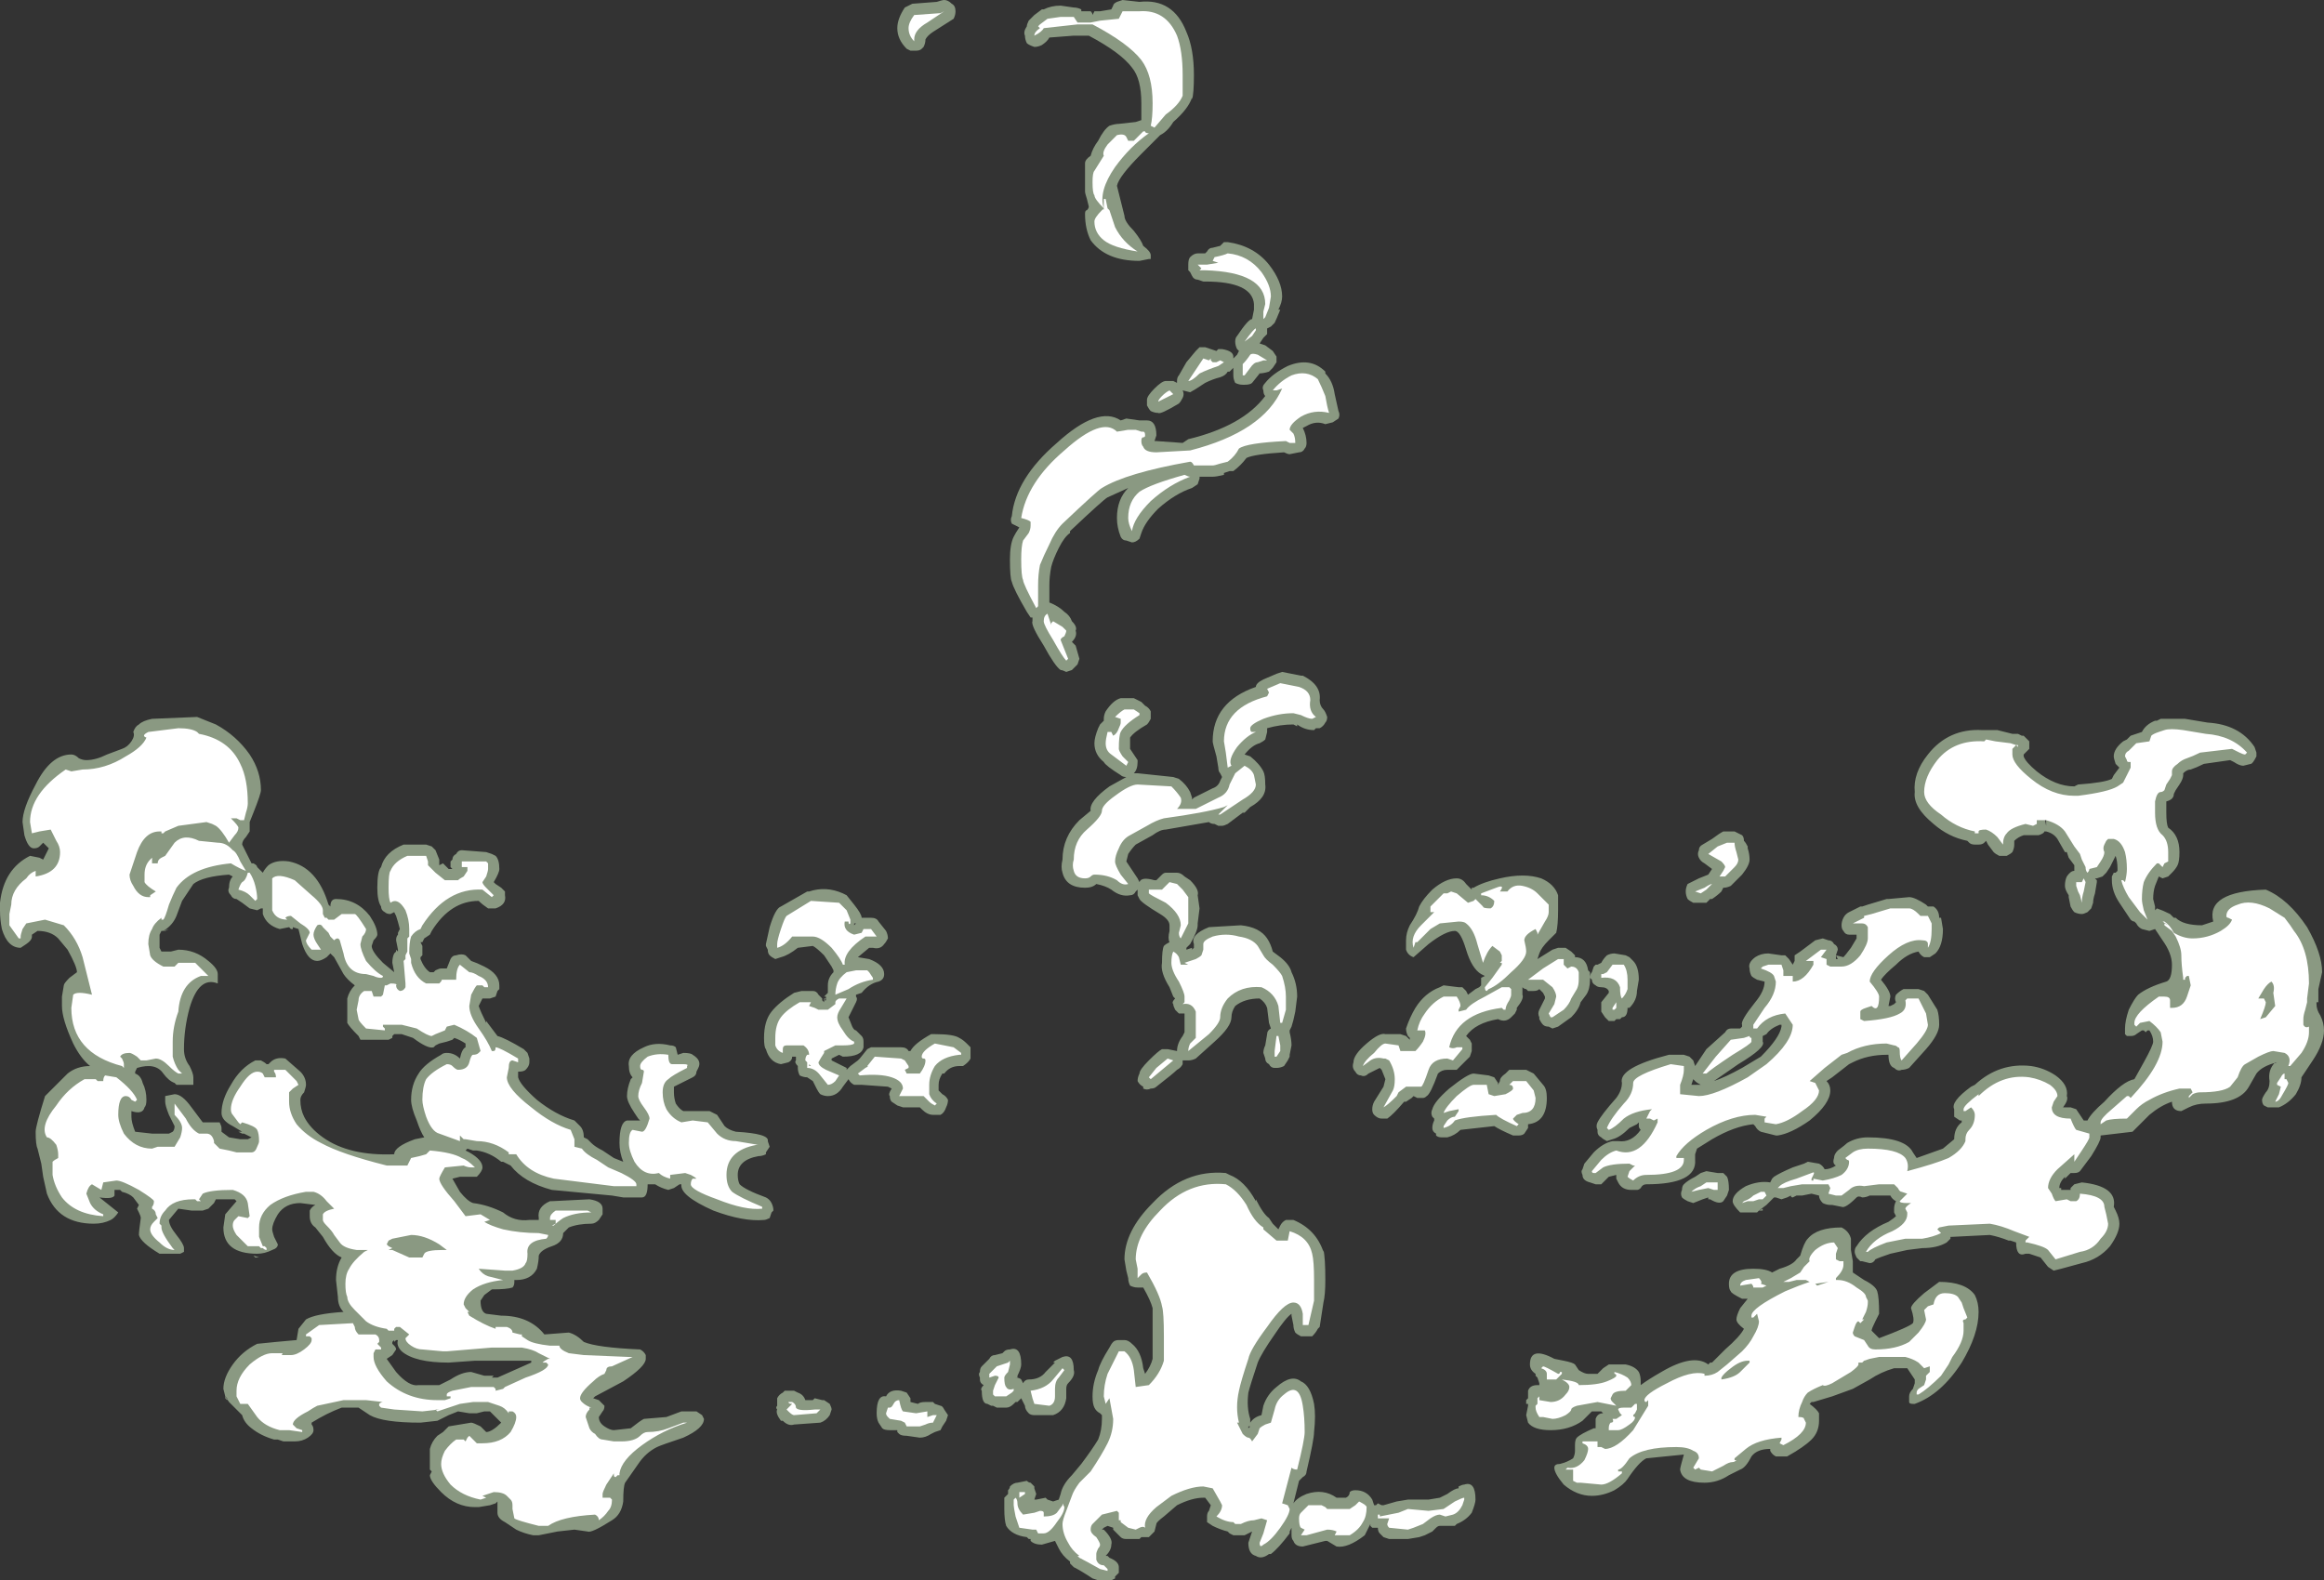 <?xml version="1.0" encoding="UTF-8" standalone="no"?>
<svg xmlns:ffdec="https://www.free-decompiler.com/flash" xmlns:xlink="http://www.w3.org/1999/xlink" ffdec:objectType="shape" height="42.1px" width="61.9px" xmlns="http://www.w3.org/2000/svg">
  <rect width="100%" height="100%" fill="#333333" stroke="none"/>
  <g transform="matrix(1.0, 0.0, 0.0, 1.0, 9.2, 35.45)">
    <path d="M23.4 -29.0 L23.5 -29.0 Q24.2 -28.9 24.6 -28.4 24.95 -27.95 24.95 -27.55 24.95 -27.4 24.85 -27.2 L24.9 -27.2 Q24.8 -26.95 24.75 -26.85 L24.65 -26.75 24.55 -26.7 24.55 -26.55 24.45 -26.45 24.35 -26.3 24.5 -26.25 24.7 -26.1 24.8 -25.95 24.8 -25.8 24.7 -25.65 24.6 -25.55 Q24.45 -25.5 24.3 -25.5 L24.35 -25.5 24.15 -25.25 Q24.1 -25.2 23.95 -25.2 L23.9 -25.2 Q23.8 -25.2 23.7 -25.25 23.65 -25.35 23.65 -25.45 L23.65 -25.65 Q23.6 -25.6 23.55 -25.55 L23.5 -25.55 Q23.45 -25.45 23.3 -25.4 23.1 -25.35 22.9 -25.25 22.6 -25.05 22.5 -25.0 L22.3 -25.05 Q22.35 -24.95 22.3 -24.85 22.25 -24.75 22.2 -24.7 21.7 -24.4 21.65 -24.45 21.55 -24.45 21.45 -24.5 21.4 -24.55 21.35 -24.65 21.35 -24.7 21.35 -24.8 21.35 -24.9 21.55 -25.1 21.75 -25.3 21.85 -25.3 L22.05 -25.3 22.15 -25.25 22.15 -25.3 Q22.15 -25.4 22.2 -25.45 L22.4 -25.8 22.65 -26.1 22.75 -26.2 22.9 -26.2 23.2 -26.1 23.25 -26.15 23.35 -26.15 Q23.65 -26.1 23.65 -25.95 L23.65 -25.9 23.75 -26.0 23.8 -26.1 23.75 -26.15 Q23.7 -26.25 23.7 -26.35 23.7 -26.45 23.75 -26.5 24.05 -26.95 24.15 -26.95 L24.2 -27.2 24.2 -27.35 Q24.15 -27.95 22.9 -27.95 L22.85 -27.95 22.7 -28.0 Q22.6 -28.0 22.55 -28.1 L22.5 -28.2 22.45 -28.25 22.45 -28.4 Q22.45 -28.55 22.5 -28.6 22.6 -28.7 22.7 -28.7 L22.9 -28.7 22.95 -28.75 Q23.0 -28.85 23.1 -28.85 L23.3 -28.9 Q23.35 -28.95 23.4 -29.0 M20.7 -35.45 L21.15 -35.4 Q22.05 -35.5 22.4 -34.6 22.6 -34.15 22.6 -33.45 22.6 -32.95 22.55 -32.8 L22.55 -32.85 Q22.45 -32.55 22.05 -32.2 21.9 -31.95 21.7 -31.85 L21.2 -31.35 Q20.6 -30.75 20.55 -30.5 L20.75 -29.7 Q20.75 -29.55 21.0 -29.3 21.2 -29.05 21.25 -28.9 21.45 -28.75 21.45 -28.65 L21.45 -28.55 21.4 -28.55 21.15 -28.5 Q20.25 -28.5 19.85 -29.05 19.7 -29.35 19.7 -29.75 19.7 -29.85 19.75 -29.85 19.8 -29.9 19.8 -29.95 L19.75 -30.15 Q19.7 -30.3 19.7 -30.35 L19.7 -31.1 Q19.7 -31.2 19.85 -31.3 19.9 -31.5 20.05 -31.7 20.2 -32.0 20.35 -32.1 20.5 -32.15 20.6 -32.15 L21.05 -32.2 21.2 -32.25 21.2 -32.7 Q21.2 -33.35 20.95 -33.65 20.65 -34.05 19.8 -34.5 L19.4 -34.5 18.75 -34.45 Q18.7 -34.35 18.55 -34.25 18.45 -34.2 18.35 -34.2 18.2 -34.25 18.15 -34.3 18.1 -34.4 18.1 -34.5 18.05 -34.6 18.15 -34.75 18.15 -34.8 18.2 -34.9 L18.35 -35.05 18.55 -35.2 18.6 -35.2 Q18.8 -35.3 19.05 -35.3 L19.4 -35.25 Q19.5 -35.25 19.6 -35.2 L19.6 -35.15 19.85 -35.15 Q19.9 -35.1 19.9 -35.05 L19.95 -35.15 20.1 -35.15 20.4 -35.2 20.45 -35.3 Q20.45 -35.35 20.55 -35.4 L20.7 -35.45 M16.15 -35.35 Q16.25 -35.3 16.25 -35.15 16.25 -35.05 16.2 -34.95 L15.65 -34.6 Q15.5 -34.5 15.45 -34.4 15.45 -34.3 15.4 -34.2 L15.35 -34.15 Q15.3 -34.1 15.2 -34.1 L15.05 -34.1 14.95 -34.15 Q14.7 -34.4 14.7 -34.7 14.7 -34.95 14.9 -35.25 L15.1 -35.35 15.75 -35.4 Q15.9 -35.45 15.95 -35.45 16.05 -35.45 16.15 -35.35 M18.95 -23.65 Q20.05 -24.65 20.65 -24.25 L20.8 -24.3 21.15 -24.25 21.35 -24.25 Q21.6 -24.25 21.6 -23.85 L21.55 -23.7 21.6 -23.7 22.3 -23.65 22.45 -23.75 Q23.9 -24.1 24.5 -24.9 24.45 -24.95 24.45 -25.05 24.4 -25.15 24.5 -25.25 24.7 -25.5 25.1 -25.7 25.7 -25.95 26.1 -25.55 L26.1 -25.5 Q26.3 -25.3 26.35 -24.95 L26.45 -24.5 Q26.5 -24.4 26.45 -24.3 L26.3 -24.2 26.1 -24.15 Q25.85 -24.25 25.6 -24.1 L25.5 -24.05 Q25.6 -23.85 25.6 -23.65 25.6 -23.55 25.55 -23.5 25.5 -23.4 25.4 -23.4 L25.15 -23.35 Q25.1 -23.35 25.0 -23.4 24.2 -23.35 24.0 -23.25 23.85 -23.05 23.65 -22.9 L23.55 -22.9 23.4 -22.85 23.4 -22.8 Q23.2 -22.75 23.1 -22.75 L22.75 -22.75 22.75 -22.7 22.7 -22.55 22.55 -22.45 Q22.1 -22.3 21.65 -21.9 21.3 -21.55 21.2 -21.25 L21.15 -21.1 Q21.05 -21.0 20.95 -21.0 L20.8 -21.05 Q20.7 -21.05 20.65 -21.15 20.55 -21.4 20.55 -21.65 20.55 -22.15 20.85 -22.45 L20.3 -22.2 Q20.2 -22.15 19.3 -21.3 L19.3 -21.25 Q19.15 -21.15 19.0 -20.85 18.85 -20.55 18.8 -20.35 18.75 -20.1 18.75 -19.85 L18.75 -19.4 Q19.0 -19.3 19.15 -19.15 19.3 -19.05 19.35 -18.9 19.5 -18.75 19.45 -18.65 19.5 -18.5 19.35 -18.35 L19.45 -18.25 19.55 -17.9 19.5 -17.75 19.35 -17.6 19.2 -17.55 Q19.1 -17.6 19.05 -17.6 18.9 -17.7 18.6 -18.25 18.25 -18.8 18.3 -18.9 L18.3 -19.0 18.25 -19.0 18.15 -19.15 Q17.8 -19.75 17.75 -19.95 17.7 -20.05 17.7 -20.55 17.7 -20.95 17.8 -21.15 17.85 -21.25 17.95 -21.4 17.85 -21.45 17.75 -21.5 17.7 -21.6 17.75 -21.7 17.85 -22.7 18.95 -23.65 M20.2 -16.3 Q20.2 -16.4 20.25 -16.5 20.45 -16.8 20.65 -16.85 L21.0 -16.85 Q21.1 -16.8 21.2 -16.75 L21.3 -16.65 Q21.4 -16.6 21.45 -16.5 L21.45 -16.45 Q21.45 -16.4 21.45 -16.3 21.4 -16.2 21.35 -16.15 21.0 -15.95 20.9 -15.8 L20.9 -15.5 21.1 -15.2 21.1 -15.15 Q21.1 -14.95 21.0 -14.85 L21.1 -14.85 22.05 -14.75 22.2 -14.7 Q22.4 -14.55 22.5 -14.35 L22.55 -14.2 22.55 -14.15 22.6 -14.2 23.1 -14.45 Q23.25 -14.5 23.3 -14.65 L23.35 -14.75 23.3 -14.85 Q23.25 -14.9 23.25 -15.0 L23.2 -15.3 Q23.1 -15.65 23.1 -15.7 23.1 -16.75 24.25 -17.15 24.25 -17.2 24.3 -17.25 24.35 -17.3 24.45 -17.35 L24.8 -17.5 24.95 -17.55 25.45 -17.45 25.5 -17.45 Q26.0 -17.2 25.95 -16.8 25.95 -16.65 26.05 -16.55 26.1 -16.5 26.15 -16.35 26.15 -16.25 26.1 -16.2 26.05 -16.1 25.95 -16.05 L25.85 -16.05 25.8 -16.0 Q25.55 -16.0 25.35 -16.15 L25.35 -16.1 25.25 -16.15 Q24.9 -16.15 24.55 -16.05 L24.55 -15.95 24.5 -15.75 Q24.45 -15.7 24.35 -15.65 24.15 -15.6 23.95 -15.35 L24.1 -15.3 Q24.35 -15.1 24.45 -14.9 24.5 -14.8 24.5 -14.55 24.55 -14.2 24.1 -13.95 L23.95 -13.8 23.9 -13.8 23.5 -13.5 Q23.4 -13.45 23.35 -13.45 L23.25 -13.45 23.15 -13.5 Q23.05 -13.5 23.0 -13.55 L21.85 -13.35 Q21.7 -13.35 21.5 -13.2 L21.05 -12.95 Q20.95 -12.85 20.85 -12.7 L20.8 -12.5 21.1 -12.05 21.15 -11.95 Q21.2 -12.1 21.55 -12.0 L21.6 -12.0 21.75 -12.15 Q21.8 -12.2 21.85 -12.2 L22.15 -12.2 Q22.25 -12.2 22.35 -12.1 L22.5 -12.0 Q22.75 -11.75 22.7 -11.6 L22.75 -11.25 22.7 -10.85 22.7 -10.8 Q22.7 -10.65 22.5 -10.3 L22.4 -10.2 22.4 -10.15 22.55 -10.2 22.55 -10.15 22.6 -10.2 22.6 -10.3 Q22.5 -10.55 23.0 -10.75 L23.85 -10.8 Q24.35 -10.75 24.55 -10.45 24.65 -10.3 24.7 -10.1 L24.9 -9.95 Q25.15 -9.75 25.2 -9.55 25.35 -9.25 25.35 -8.9 L25.3 -8.5 Q25.25 -8.25 25.2 -8.1 L25.15 -8.0 25.15 -7.95 Q25.2 -7.75 25.2 -7.6 L25.15 -7.35 25.15 -7.3 25.1 -7.2 25.0 -7.05 Q24.9 -7.0 24.8 -7.0 L24.75 -7.0 Q24.65 -7.0 24.6 -7.1 24.5 -7.15 24.5 -7.25 L24.45 -7.4 Q24.45 -7.5 24.5 -7.6 L24.55 -7.9 Q24.55 -8.0 24.65 -8.05 L24.6 -8.2 24.55 -8.6 Q24.5 -8.75 24.35 -8.85 23.95 -8.85 23.7 -8.65 23.6 -8.5 23.6 -8.35 23.6 -8.1 23.15 -7.7 L22.65 -7.25 Q22.55 -7.2 22.45 -7.2 L22.3 -7.2 22.3 -7.1 Q22.25 -7.0 22.15 -6.95 22.05 -6.85 21.6 -6.5 21.55 -6.45 21.45 -6.45 21.35 -6.4 21.25 -6.45 L21.25 -6.5 Q21.15 -6.55 21.1 -6.65 21.1 -6.75 21.15 -6.85 21.15 -6.95 21.4 -7.2 21.65 -7.45 21.75 -7.5 L21.9 -7.5 22.15 -7.45 Q22.15 -7.65 22.3 -7.85 L22.35 -7.95 22.35 -8.45 22.2 -8.45 22.1 -8.55 Q22.05 -8.65 22.05 -8.7 22.0 -8.75 22.1 -8.85 L22.05 -8.9 21.95 -9.15 Q21.7 -9.55 21.75 -9.8 21.75 -10.15 21.8 -10.25 21.85 -10.3 21.95 -10.35 21.9 -10.45 21.95 -10.65 L21.95 -10.8 Q21.95 -10.95 21.7 -11.1 21.2 -11.4 21.15 -11.5 L21.1 -11.6 21.1 -11.75 21.05 -11.7 Q21.0 -11.6 20.9 -11.6 20.65 -11.55 20.4 -11.75 20.25 -11.85 20.0 -11.9 19.9 -11.8 19.7 -11.8 19.2 -11.8 19.1 -12.2 19.05 -12.35 19.1 -12.55 19.1 -13.15 19.55 -13.6 L19.85 -13.85 Q19.8 -14.1 20.35 -14.5 L20.8 -14.75 Q20.7 -14.75 20.65 -14.8 20.25 -15.05 20.2 -15.15 19.95 -15.35 19.95 -15.65 19.95 -15.8 20.05 -16.05 L20.1 -16.15 20.2 -16.25 20.2 -16.3 M11.3 -10.75 Q11.45 -11.25 11.6 -11.3 L12.3 -11.7 12.35 -11.7 Q12.8 -11.85 13.25 -11.65 L13.35 -11.6 13.55 -11.35 Q13.75 -11.1 13.75 -11.0 L14.0 -11.0 Q14.15 -11.0 14.2 -10.9 L14.4 -10.65 Q14.45 -10.55 14.45 -10.45 14.4 -10.35 14.35 -10.3 14.25 -10.15 14.05 -10.2 L13.95 -10.2 13.65 -9.95 13.95 -9.9 Q14.35 -9.75 14.35 -9.5 14.35 -9.35 14.2 -9.3 13.95 -9.25 13.75 -9.0 L13.6 -8.95 13.6 -8.9 Q13.65 -8.85 13.6 -8.75 L13.4 -8.35 13.5 -8.1 Q13.55 -8.0 13.6 -8.0 L13.75 -7.85 Q13.8 -7.8 13.8 -7.7 L13.8 -7.55 Q13.75 -7.3 13.25 -7.3 L13.15 -7.35 12.95 -7.25 12.95 -7.2 13.35 -7.0 13.35 -6.95 13.45 -7.05 13.65 -7.2 13.7 -7.25 13.9 -7.5 14.0 -7.55 14.8 -7.55 Q14.95 -7.55 15.0 -7.45 L15.05 -7.45 Q15.15 -7.65 15.6 -7.9 L15.7 -7.9 Q16.2 -7.9 16.35 -7.8 16.45 -7.75 16.55 -7.65 L16.65 -7.55 16.65 -7.25 Q16.6 -7.15 16.45 -7.05 L16.35 -7.05 Q16.1 -7.05 15.95 -6.85 L15.9 -6.85 Q15.8 -6.7 15.8 -6.55 L15.8 -6.4 15.9 -6.3 Q16.0 -6.25 16.05 -6.15 16.05 -6.05 16.0 -5.95 15.95 -5.8 15.85 -5.75 L15.65 -5.75 Q15.5 -5.75 15.35 -5.9 L15.3 -5.95 14.85 -5.95 14.7 -6.0 14.55 -6.1 Q14.5 -6.15 14.5 -6.25 14.45 -6.3 14.55 -6.45 L14.45 -6.5 13.75 -6.55 13.55 -6.55 Q13.45 -6.6 13.4 -6.7 L13.25 -6.5 Q13.1 -6.25 12.85 -6.25 12.75 -6.25 12.65 -6.3 12.6 -6.35 12.55 -6.45 L12.45 -6.65 12.3 -6.75 Q12.2 -6.75 12.1 -6.8 12.05 -6.9 12.05 -7.0 L12.05 -7.05 Q11.95 -7.15 12.0 -7.2 L12.0 -7.3 11.9 -7.3 Q11.9 -7.2 11.8 -7.15 L11.6 -7.1 Q11.3 -7.15 11.2 -7.5 11.15 -7.55 11.15 -7.8 11.15 -8.25 11.35 -8.5 11.55 -8.75 11.95 -9.0 L12.15 -9.05 12.45 -9.05 Q12.55 -9.05 12.6 -8.95 L12.7 -8.85 12.7 -8.8 12.75 -8.75 12.75 -8.8 12.8 -8.8 12.8 -8.85 12.75 -8.8 12.75 -8.85 12.8 -8.85 12.8 -8.9 12.75 -8.9 12.85 -9.0 12.85 -9.2 Q12.85 -9.4 13.0 -9.55 L13.0 -9.6 12.95 -9.7 12.75 -10.0 Q12.55 -10.2 12.45 -10.25 L12.05 -10.2 Q11.8 -10.0 11.6 -9.95 L11.45 -9.9 Q11.35 -9.95 11.3 -10.0 11.25 -10.05 11.25 -10.15 L11.2 -10.25 11.2 -10.3 11.3 -10.75 M7.95 -7.55 Q8.25 -7.7 8.65 -7.6 8.75 -7.6 8.8 -7.55 L8.85 -7.35 9.0 -7.4 Q9.2 -7.4 9.25 -7.35 9.5 -7.2 9.4 -7.0 L9.35 -6.9 Q9.35 -6.8 9.25 -6.75 L8.75 -6.5 Q8.75 -6.45 8.75 -6.35 8.75 -6.2 8.8 -6.05 8.9 -5.9 9.0 -5.85 L9.7 -5.85 9.9 -5.75 10.1 -5.45 Q10.2 -5.35 10.4 -5.3 11.3 -5.25 11.25 -5.05 L11.3 -4.9 11.2 -4.75 11.2 -4.7 Q11.1 -4.65 11.0 -4.65 10.45 -4.55 10.45 -4.15 10.45 -4.0 10.5 -3.9 10.65 -3.75 11.2 -3.55 11.3 -3.5 11.35 -3.4 11.4 -3.3 11.4 -3.2 L11.35 -3.15 11.3 -3.0 Q11.2 -2.95 11.15 -2.95 10.6 -2.9 9.8 -3.2 8.9 -3.6 8.95 -3.9 L8.9 -3.9 8.75 -3.8 8.6 -3.75 Q8.4 -3.8 8.25 -3.9 L8.05 -3.9 Q8.05 -3.55 7.9 -3.55 L7.4 -3.55 7.1 -3.6 5.5 -3.75 Q4.75 -3.95 4.4 -4.4 L4.2 -4.5 4.15 -4.5 Q3.85 -4.75 3.5 -4.8 L3.4 -4.8 3.25 -4.85 3.2 -4.8 3.3 -4.75 Q3.65 -4.55 3.65 -4.35 3.65 -4.25 3.5 -4.1 L3.05 -4.1 2.85 -4.05 3.05 -3.7 Q3.25 -3.45 3.4 -3.4 3.8 -3.35 4.2 -3.15 4.5 -2.9 4.9 -2.95 L5.15 -2.95 5.15 -3.0 Q5.1 -3.3 5.45 -3.45 L5.5 -3.45 6.5 -3.5 Q6.85 -3.45 6.85 -3.25 L6.85 -3.1 6.75 -2.95 Q6.65 -2.85 6.55 -2.85 6.2 -2.85 5.95 -2.75 L5.8 -2.6 Q5.8 -2.35 5.5 -2.25 5.2 -2.15 5.15 -2.0 5.15 -1.85 5.1 -1.65 4.95 -1.35 4.55 -1.35 L4.5 -1.35 4.5 -1.3 Q4.5 -1.2 4.45 -1.15 4.3 -1.1 3.9 -1.1 L3.7 -0.95 3.6 -0.8 Q3.6 -0.5 3.75 -0.45 L4.15 -0.4 Q4.9 -0.4 5.3 0.1 L5.95 0.05 Q6.15 0.1 6.35 0.3 6.7 0.45 7.85 0.5 7.95 0.55 8.0 0.65 L8.0 0.75 Q8.0 0.95 7.4 1.35 L6.65 1.75 6.6 1.8 6.75 1.85 6.9 2.0 Q6.9 2.1 6.85 2.15 L6.75 2.3 Q6.75 2.45 6.9 2.55 7.05 2.65 7.15 2.65 L7.6 2.6 Q7.85 2.4 7.95 2.35 L8.55 2.3 8.95 2.15 9.35 2.15 9.5 2.25 9.55 2.35 Q9.55 2.6 9.0 2.85 8.4 3.05 8.3 3.1 8.0 3.25 7.8 3.55 L7.45 4.05 Q7.4 4.15 7.4 4.55 7.35 4.9 7.1 5.05 6.55 5.4 6.45 5.35 L6.1 5.3 5.65 5.35 5.15 5.45 5.0 5.45 Q4.75 5.4 4.55 5.3 L4.25 5.1 Q4.05 5.0 4.05 4.85 L4.05 4.55 4.0 4.6 3.85 4.65 3.55 4.7 3.45 4.7 Q2.95 4.7 2.55 4.3 2.25 4.0 2.25 3.85 L2.3 3.75 2.25 3.7 2.25 3.4 Q2.25 3.2 2.25 3.15 2.3 2.95 2.45 2.8 L2.6 2.7 2.75 2.55 3.35 2.45 Q3.4 2.45 3.6 2.55 L3.75 2.7 Q3.9 2.7 4.15 2.45 L3.85 2.15 3.7 2.15 3.5 2.2 3.3 2.2 3.0 2.15 2.75 2.25 2.45 2.4 2.0 2.45 Q1.0 2.45 0.65 2.25 L0.5 2.15 0.35 2.05 -0.1 2.05 Q-0.5 2.2 -0.9 2.45 L-0.9 2.5 Q-0.85 2.55 -0.85 2.65 -0.85 2.75 -1.0 2.85 -1.15 2.95 -1.35 2.95 L-1.65 2.95 -1.8 2.9 -1.9 2.9 Q-2.25 2.8 -2.5 2.6 -2.7 2.45 -2.75 2.25 -2.85 2.15 -2.95 2.05 L-3.1 1.9 -3.2 1.75 -3.15 1.8 -3.15 1.85 -3.2 1.8 -3.2 1.75 -3.25 1.55 Q-3.25 1.25 -3.0 0.9 -2.75 0.55 -2.35 0.35 L-1.85 0.3 -1.3 0.25 -1.25 -0.05 -1.05 -0.3 Q-0.8 -0.45 -0.05 -0.5 -0.2 -0.65 -0.2 -0.9 L-0.25 -1.35 Q-0.25 -1.7 -0.1 -1.95 -0.35 -2.05 -0.6 -2.5 L-0.8 -2.75 Q-0.95 -2.85 -0.95 -3.05 L-0.95 -3.2 Q-0.9 -3.3 -0.8 -3.35 L-1.2 -3.4 Q-1.6 -3.4 -1.8 -3.1 -1.95 -2.85 -1.95 -2.7 -1.95 -2.65 -1.9 -2.5 L-1.8 -2.3 Q-1.8 -2.2 -1.95 -2.15 -2.15 -2.05 -2.35 -2.05 -3.25 -2.05 -3.25 -2.75 L-3.2 -3.1 -2.9 -3.45 -2.95 -3.5 -3.45 -3.5 -3.5 -3.4 -3.65 -3.25 -3.8 -3.2 -4.1 -3.2 -4.45 -3.25 -4.7 -2.95 Q-4.7 -2.8 -4.5 -2.55 -4.3 -2.3 -4.3 -2.2 L-4.3 -2.1 -4.4 -2.05 -4.95 -2.05 Q-5.45 -2.35 -5.5 -2.55 -5.5 -2.65 -5.45 -3.0 -5.45 -3.05 -5.5 -3.15 L-5.55 -3.25 -5.5 -3.35 -5.65 -3.55 Q-5.75 -3.65 -5.95 -3.7 L-6.0 -3.75 -6.15 -3.75 -6.15 -3.6 Q-6.2 -3.5 -6.55 -3.55 L-6.05 -3.15 Q-6.15 -3.0 -6.25 -2.95 -6.45 -2.85 -6.7 -2.85 -7.65 -2.85 -7.95 -3.65 L-8.05 -4.1 -8.1 -4.45 -8.2 -4.85 Q-8.25 -4.95 -8.25 -5.3 -8.25 -5.45 -8.0 -6.25 L-7.4 -6.85 Q-7.15 -7.05 -6.8 -7.05 -7.05 -7.25 -7.25 -7.65 -7.55 -8.3 -7.55 -8.65 L-7.55 -8.9 -7.5 -9.2 Q-7.5 -9.25 -7.35 -9.4 L-7.15 -9.55 Q-7.15 -9.7 -7.4 -10.15 L-7.65 -10.45 Q-7.85 -10.65 -8.2 -10.65 L-8.35 -10.55 -8.35 -10.5 Q-8.35 -10.4 -8.5 -10.3 L-8.65 -10.2 Q-9.0 -10.2 -9.15 -10.7 -9.2 -10.95 -9.2 -11.2 L-9.2 -11.4 Q-9.1 -12.3 -8.4 -12.65 L-8.15 -12.6 -8.05 -12.55 Q-7.95 -12.75 -7.9 -12.85 L-8.05 -13.0 -8.15 -12.9 Q-8.2 -12.85 -8.3 -12.85 -8.45 -12.85 -8.55 -13.2 L-8.6 -13.55 Q-8.6 -13.9 -8.25 -14.55 -7.85 -15.35 -7.3 -15.35 -7.2 -15.35 -7.1 -15.25 -7.0 -15.2 -6.9 -15.2 -6.65 -15.2 -6.35 -15.35 L-5.95 -15.5 Q-5.8 -15.55 -5.7 -15.7 -5.6 -15.85 -5.65 -15.95 -5.6 -16.1 -5.5 -16.15 -5.4 -16.25 -5.15 -16.3 L-3.95 -16.35 -3.45 -16.15 Q-2.9 -15.85 -2.55 -15.35 -2.25 -14.9 -2.25 -14.4 -2.25 -14.3 -2.45 -13.8 L-2.55 -13.55 -2.55 -13.3 -2.65 -13.15 Q-2.75 -13.05 -2.75 -12.95 L-2.5 -12.45 -2.45 -12.45 Q-2.35 -12.4 -2.35 -12.35 L-2.2 -12.2 Q-2.15 -12.3 -2.05 -12.4 -1.85 -12.55 -1.5 -12.5 -0.75 -12.35 -0.45 -11.35 L-0.4 -11.3 Q-0.4 -11.5 -0.25 -11.5 0.3 -11.5 0.65 -11.05 0.85 -10.75 0.85 -10.55 0.85 -10.5 0.75 -10.4 L0.7 -10.25 Q0.7 -10.1 1.0 -9.8 L1.3 -9.55 1.25 -9.8 Q1.25 -9.95 1.3 -10.05 L1.35 -10.1 1.35 -10.15 1.4 -10.1 1.4 -10.15 1.35 -10.4 Q1.35 -10.5 1.4 -10.55 L1.4 -10.6 1.45 -10.7 Q1.4 -10.9 1.35 -11.05 L1.3 -11.15 1.2 -11.1 Q1.1 -11.1 1.05 -11.15 0.95 -11.2 0.95 -11.3 0.85 -11.45 0.85 -11.8 0.85 -12.25 0.95 -12.35 1.05 -12.75 1.55 -12.95 L2.15 -12.95 2.3 -12.9 2.4 -12.8 2.5 -12.55 2.5 -12.4 2.6 -12.45 2.75 -12.3 2.85 -12.3 2.8 -12.35 2.8 -12.5 2.85 -12.55 Q2.85 -12.65 2.95 -12.7 3.0 -12.8 3.1 -12.8 L3.75 -12.75 3.9 -12.7 4.0 -12.65 Q4.1 -12.55 4.1 -12.3 4.1 -12.2 3.95 -11.95 L4.0 -11.9 4.15 -11.8 4.25 -11.7 4.25 -11.6 Q4.3 -11.35 4.0 -11.25 L3.8 -11.25 Q3.65 -11.35 3.55 -11.45 2.8 -11.45 2.3 -10.65 L2.25 -10.55 2.1 -10.45 2.05 -10.35 2.0 -10.35 2.05 -10.25 2.05 -10.0 2.0 -9.95 2.0 -9.9 Q2.1 -9.65 2.25 -9.55 L2.35 -9.55 2.4 -9.6 Q2.5 -9.65 2.55 -9.65 L2.7 -9.65 2.8 -9.9 Q2.85 -10.0 2.95 -10.0 3.1 -10.05 3.2 -10.0 L3.35 -9.85 Q3.5 -9.8 3.7 -9.7 4.1 -9.5 4.1 -9.2 L4.1 -9.1 4.05 -9.05 4.0 -8.9 3.85 -8.85 3.65 -8.85 3.55 -8.65 Q3.6 -8.5 3.75 -8.2 L3.75 -8.25 4.05 -7.85 Q4.25 -7.8 4.75 -7.5 L4.85 -7.4 4.9 -7.25 4.9 -7.15 Q4.9 -7.05 4.8 -6.95 4.75 -6.9 4.6 -6.9 L4.6 -6.75 Q4.65 -6.55 5.1 -6.15 5.6 -5.75 6.1 -5.6 L6.25 -5.45 Q6.35 -5.35 6.35 -5.15 L6.45 -5.1 6.55 -5.0 Q6.65 -4.9 6.85 -4.8 L7.15 -4.6 7.4 -4.5 Q7.3 -4.75 7.3 -5.0 7.3 -5.55 7.5 -5.6 L7.85 -5.6 7.8 -5.65 7.7 -5.8 Q7.5 -6.1 7.5 -6.25 7.5 -6.45 7.6 -6.7 L7.65 -6.75 Q7.55 -6.85 7.55 -7.05 7.5 -7.35 7.95 -7.55 M0.25 -9.2 Q0.05 -9.35 -0.05 -9.5 L-0.3 -9.95 -0.4 -10.05 Q-0.45 -10.0 -0.5 -9.95 -0.65 -9.85 -0.75 -9.85 -1.0 -9.85 -1.15 -10.3 -1.2 -10.5 -1.25 -10.7 L-1.4 -10.75 -1.4 -10.7 -1.45 -10.7 -1.5 -10.75 -1.75 -10.7 Q-2.1 -10.8 -2.2 -11.1 L-2.2 -11.25 -2.25 -11.25 -2.35 -11.2 -2.55 -11.25 -2.75 -11.4 -2.9 -11.5 Q-3.0 -11.5 -3.05 -11.6 -3.15 -11.7 -3.1 -11.8 -3.1 -12.0 -3.0 -12.1 L-3.1 -12.15 Q-3.8 -12.1 -4.05 -11.9 L-4.35 -11.45 -4.5 -11.05 Q-4.6 -10.8 -4.85 -10.65 L-4.7 -10.7 -4.8 -10.65 -4.9 -10.65 -4.95 -10.55 -4.95 -10.2 -4.9 -10.1 -4.65 -10.1 -4.45 -10.15 Q-4.0 -10.15 -3.65 -9.85 -3.4 -9.65 -3.4 -9.5 L-3.4 -9.25 Q-3.9 -9.45 -4.15 -8.6 -4.3 -8.05 -4.3 -7.5 -4.3 -7.25 -4.15 -7.05 -4.05 -6.85 -4.05 -6.75 L-4.05 -6.55 -4.5 -6.55 -4.55 -6.6 Q-4.7 -6.65 -4.85 -6.85 -5.05 -7.15 -5.55 -7.0 L-5.6 -6.9 -5.6 -6.85 Q-5.45 -6.8 -5.4 -6.6 -5.3 -6.4 -5.3 -6.15 -5.3 -6.0 -5.35 -5.95 -5.4 -5.75 -5.7 -5.85 L-5.7 -5.7 Q-5.7 -5.55 -5.6 -5.3 L-5.15 -5.25 -4.7 -5.25 -4.6 -5.3 Q-4.55 -5.35 -4.55 -5.45 L-4.7 -5.75 Q-4.8 -6.0 -4.8 -6.1 L-4.8 -6.25 -4.55 -6.3 Q-4.35 -6.3 -4.1 -5.95 L-3.8 -5.55 -3.35 -5.55 Q-3.3 -5.45 -3.3 -5.4 L-3.3 -5.3 -3.1 -5.15 -2.8 -5.1 -2.6 -5.1 -2.5 -5.15 -2.7 -5.25 -2.75 -5.25 -2.85 -5.3 -2.75 -5.3 -3.0 -5.45 Q-3.3 -5.6 -3.3 -5.8 -3.3 -6.15 -3.05 -6.55 -2.8 -7.0 -2.4 -7.2 L-2.25 -7.2 Q-2.15 -7.15 -2.1 -7.1 L-2.05 -7.1 -2.0 -7.15 Q-1.85 -7.3 -1.6 -7.25 L-1.2 -6.9 Q-1.05 -6.75 -1.05 -6.55 -1.05 -6.5 -1.1 -6.35 -1.2 -6.25 -1.2 -6.15 -1.2 -5.9 -1.1 -5.7 -0.95 -5.4 -0.6 -5.15 0.1 -4.65 1.3 -4.7 1.3 -4.9 1.85 -5.1 L2.1 -5.15 Q2.0 -5.3 1.9 -5.6 1.75 -5.95 1.75 -6.15 1.75 -6.55 1.95 -6.85 2.1 -7.1 2.55 -7.35 2.6 -7.4 2.7 -7.4 2.9 -7.4 3.05 -7.25 3.1 -7.5 3.2 -7.55 L3.2 -7.65 Q3.05 -7.75 2.9 -7.8 L2.85 -7.75 2.7 -7.7 2.5 -7.65 2.4 -7.6 2.35 -7.55 Q2.2 -7.5 1.8 -7.8 L1.5 -7.9 1.3 -7.9 1.25 -7.85 1.25 -7.8 1.15 -7.75 0.4 -7.75 0.35 -7.85 Q0.1 -8.1 0.05 -8.2 0.05 -8.3 0.05 -8.55 0.05 -8.8 0.05 -8.85 0.1 -9.05 0.25 -9.2 M13.55 -10.85 L13.55 -10.8 13.6 -10.85 13.55 -10.85 M12.75 -8.8 L12.75 -8.8 M20.75 -1.9 Q20.75 -2.65 21.5 -3.4 22.35 -4.3 23.45 -4.2 L23.55 -4.15 Q23.95 -4.0 24.25 -3.45 L24.25 -3.5 Q24.45 -3.1 24.6 -3.0 L24.7 -2.85 24.85 -2.7 24.9 -2.8 Q24.95 -2.9 25.05 -2.95 25.15 -2.95 25.25 -2.95 25.85 -2.7 26.05 -2.1 L26.05 -2.15 Q26.1 -1.95 26.1 -1.35 26.1 -0.95 26.05 -0.75 L25.95 -0.1 25.9 -0.05 Q25.85 0.05 25.75 0.15 L25.45 0.15 Q25.35 0.1 25.3 0.05 25.25 -0.05 25.25 -0.15 L25.2 -0.4 25.2 -0.45 Q25.05 -0.35 24.75 0.1 24.4 0.6 24.3 0.85 24.1 1.45 24.05 1.65 24.0 2.05 24.1 2.35 24.1 2.4 24.1 2.5 L24.1 2.55 24.05 2.55 24.05 2.6 24.1 2.55 24.1 2.45 Q24.2 2.3 24.4 2.25 L24.45 2.0 Q24.55 1.7 24.8 1.5 25.2 1.15 25.45 1.35 25.7 1.45 25.8 1.95 25.85 2.25 25.8 2.7 25.8 2.9 25.6 3.75 25.6 3.85 25.5 3.9 L25.4 4.0 25.25 4.6 Q25.35 4.45 25.6 4.35 26.05 4.2 26.4 4.45 L26.65 4.45 Q26.75 4.4 26.75 4.3 26.8 4.25 26.9 4.25 27.2 4.25 27.35 4.5 L27.4 4.65 27.45 4.65 27.5 4.6 27.6 4.65 27.65 4.65 28.0 4.55 28.3 4.5 28.85 4.5 29.15 4.45 29.35 4.35 Q29.55 4.2 29.65 4.2 L29.65 4.15 Q29.75 4.1 29.8 4.1 30.1 4.0 30.1 4.5 30.1 4.6 30.0 4.85 29.85 5.05 29.6 5.15 L29.55 5.2 29.15 5.2 Q29.1 5.2 29.05 5.25 L28.95 5.35 28.75 5.45 28.6 5.5 28.3 5.55 27.8 5.55 27.65 5.5 27.55 5.4 Q27.5 5.35 27.5 5.25 L27.35 5.25 27.3 5.2 27.3 5.15 27.15 5.45 Q26.7 5.8 26.4 5.75 L26.15 5.6 26.1 5.6 25.5 5.75 Q25.3 5.75 25.25 5.6 25.2 5.55 25.2 5.45 L25.2 5.25 25.15 5.35 25.15 5.4 Q24.85 5.8 24.65 5.95 L24.6 5.95 Q24.4 6.1 24.25 6.0 24.05 5.95 24.05 5.65 L24.15 5.35 23.95 5.45 23.65 5.45 23.55 5.4 23.5 5.35 Q23.3 5.3 23.1 5.2 L22.95 5.1 22.95 4.95 Q22.95 4.85 23.0 4.8 L23.05 4.65 22.9 4.45 22.85 4.45 Q22.55 4.45 22.15 4.65 L21.8 4.95 Q21.6 5.1 21.6 5.15 L21.55 5.35 21.4 5.5 21.2 5.5 21.15 5.55 20.8 5.55 Q20.7 5.55 20.65 5.5 L20.45 5.3 20.45 5.25 20.3 5.2 20.2 5.25 20.15 5.3 20.2 5.3 Q20.45 5.55 20.4 5.7 20.4 5.85 20.25 6.0 L20.3 6.0 20.35 6.05 Q20.6 6.15 20.6 6.3 L20.6 6.45 20.5 6.55 20.5 6.6 20.4 6.65 20.05 6.65 19.9 6.6 Q19.6 6.4 19.4 6.3 19.35 6.25 19.3 6.2 L19.3 6.15 Q19.1 6.0 19.0 5.8 L18.9 5.6 18.55 5.7 Q18.35 5.7 18.25 5.6 L18.25 5.55 18.2 5.55 18.15 5.5 Q17.75 5.45 17.6 5.2 17.55 5.05 17.55 4.75 17.55 4.5 17.55 4.45 L17.65 4.35 17.65 4.25 Q17.7 4.2 17.7 4.15 17.8 4.05 17.9 4.05 L18.15 4.0 Q18.2 4.05 18.25 4.05 L18.35 4.15 18.35 4.2 18.4 4.35 18.35 4.5 18.4 4.5 18.65 4.45 18.7 4.5 18.85 4.55 19.0 4.5 19.05 4.35 Q19.1 4.1 19.35 3.85 L19.6 3.55 Q19.9 3.15 20.05 2.9 20.15 2.65 20.15 2.35 L20.15 2.25 20.1 2.2 Q20.0 2.15 19.95 2.05 19.9 1.95 19.9 1.75 19.9 1.4 20.05 1.05 20.1 0.85 20.35 0.45 20.4 0.35 20.45 0.3 20.5 0.25 20.6 0.25 L20.75 0.25 Q20.85 0.25 20.95 0.35 21.2 0.55 21.25 1.0 L21.3 1.15 Q21.45 0.95 21.5 0.75 L21.5 -0.6 Q21.45 -0.8 21.25 -1.15 L21.1 -1.15 Q21.0 -1.15 20.9 -1.2 20.85 -1.3 20.85 -1.4 L20.8 -1.6 20.75 -1.9 M42.15 -15.35 Q42.7 -16.05 43.6 -16.0 L44.0 -16.0 44.4 -15.9 44.55 -15.9 44.65 -15.85 44.7 -15.85 44.85 -15.7 Q44.85 -15.6 44.85 -15.5 L44.7 -15.35 44.7 -15.3 Q44.75 -15.15 45.05 -14.9 45.55 -14.5 46.05 -14.5 L46.15 -14.55 Q46.85 -14.6 47.05 -14.7 L47.1 -14.8 47.25 -15.0 47.15 -15.1 Q47.1 -15.25 47.1 -15.3 47.1 -15.5 47.35 -15.7 L47.45 -15.75 47.55 -15.85 47.85 -15.95 Q47.95 -16.15 48.2 -16.25 L48.25 -16.25 48.35 -16.3 49.0 -16.3 49.6 -16.2 Q50.45 -16.15 50.85 -15.55 L50.9 -15.4 50.9 -15.3 Q50.8 -15.1 50.75 -15.1 L50.55 -15.05 Q50.45 -15.05 50.3 -15.15 L50.2 -15.2 49.5 -15.1 Q49.3 -15.0 49.15 -14.95 49.05 -14.95 48.95 -14.85 L48.95 -14.9 Q48.95 -14.85 48.95 -14.9 L48.95 -14.8 Q48.95 -14.7 48.85 -14.55 L48.75 -14.4 48.7 -14.3 Q48.7 -14.15 48.5 -14.1 L48.5 -13.8 Q48.5 -13.5 48.55 -13.4 48.85 -13.2 48.85 -12.75 48.85 -12.5 48.8 -12.4 48.75 -12.3 48.65 -12.2 L48.55 -12.1 48.4 -12.05 48.3 -12.1 48.2 -11.85 Q48.15 -11.7 48.15 -11.5 L48.2 -11.3 48.2 -11.2 48.25 -11.25 Q48.4 -11.2 48.6 -11.1 L48.7 -11.0 48.75 -11.0 Q48.95 -10.8 49.45 -10.8 L49.75 -10.9 Q49.55 -11.7 51.15 -11.75 51.75 -11.5 52.25 -10.75 52.65 -10.05 52.65 -9.55 L52.55 -9.1 52.55 -8.75 52.5 -8.75 52.5 -8.7 Q52.5 -8.55 52.6 -8.4 52.7 -8.2 52.7 -8.0 52.7 -7.65 52.4 -7.2 L52.1 -6.75 Q52.1 -6.55 51.95 -6.3 51.75 -6.05 51.5 -5.95 L51.2 -5.95 51.1 -6.0 Q51.05 -6.05 51.05 -6.15 51.05 -6.2 51.15 -6.35 51.25 -6.45 51.25 -6.65 51.2 -6.95 51.4 -7.15 L51.45 -7.15 Q51.05 -7.05 50.9 -6.85 L50.7 -6.5 Q50.45 -6.05 49.55 -6.05 49.3 -6.05 49.1 -5.95 L48.9 -5.85 Q48.65 -5.85 48.65 -6.1 48.35 -6.0 48.05 -5.75 L47.6 -5.3 46.75 -5.2 46.75 -5.15 Q46.75 -5.05 46.5 -4.65 L46.2 -4.25 Q46.15 -4.2 46.05 -4.2 L45.95 -4.2 45.8 -4.05 45.8 -4.1 Q45.65 -3.95 45.65 -3.8 L45.7 -3.8 45.7 -3.75 45.95 -3.75 45.95 -3.8 46.05 -3.9 46.25 -3.95 Q47.2 -3.85 47.1 -3.3 L47.15 -3.2 Q47.25 -3.0 47.25 -2.85 47.25 -2.6 47.0 -2.25 46.7 -1.9 46.25 -1.8 L45.7 -1.65 45.5 -1.6 45.35 -1.7 45.15 -1.95 44.85 -2.05 44.75 -2.05 Q44.5 -1.95 44.5 -2.35 L44.35 -2.4 44.3 -2.4 Q44.05 -2.5 43.8 -2.55 L42.8 -2.5 42.75 -2.5 42.75 -2.45 Q42.7 -2.4 42.65 -2.35 42.4 -2.2 42.0 -2.2 L41.6 -2.15 41.15 -2.05 Q40.85 -1.95 40.75 -1.9 40.7 -1.8 40.6 -1.8 L40.4 -1.85 40.35 -1.85 40.25 -1.95 Q40.2 -2.05 40.2 -2.1 40.2 -2.2 40.25 -2.25 40.5 -2.65 41.1 -2.9 41.25 -3.0 41.3 -3.05 L41.25 -3.15 Q41.25 -3.2 41.25 -3.25 41.25 -3.35 41.3 -3.45 41.2 -3.5 41.15 -3.6 L40.6 -3.6 Q40.5 -3.55 40.4 -3.55 40.3 -3.6 40.25 -3.55 39.95 -3.25 39.85 -3.3 L39.6 -3.35 39.55 -3.35 Q39.45 -3.35 39.35 -3.4 39.25 -3.5 39.25 -3.6 L39.05 -3.65 38.8 -3.6 38.65 -3.6 38.55 -3.55 Q38.5 -3.55 38.5 -3.6 L38.4 -3.55 38.25 -3.5 38.1 -3.55 38.05 -3.55 37.85 -3.35 37.65 -3.2 37.6 -3.15 37.15 -3.15 Q36.95 -3.35 36.95 -3.45 36.95 -3.65 37.3 -3.85 37.65 -4.0 37.95 -3.95 L38.0 -4.05 38.05 -4.1 Q38.2 -4.2 38.55 -4.35 L38.85 -4.45 38.95 -4.5 39.25 -4.45 Q39.35 -4.4 39.4 -4.3 39.55 -4.3 39.7 -4.4 39.6 -4.45 39.65 -4.6 39.65 -4.7 39.75 -4.8 39.95 -4.95 40.0 -5.0 40.25 -5.15 40.55 -5.15 41.55 -5.15 41.75 -4.75 L41.85 -4.6 42.55 -4.85 42.85 -5.1 Q42.85 -5.4 43.05 -5.55 L43.05 -5.6 43.0 -5.6 42.85 -5.7 Q42.85 -5.8 42.85 -5.85 L42.85 -5.9 Q42.75 -6.1 43.3 -6.5 L43.4 -6.55 Q44.05 -7.15 44.9 -7.05 45.25 -7.0 45.55 -6.8 45.9 -6.55 45.85 -6.25 45.9 -6.15 45.75 -5.95 L45.95 -5.95 46.1 -5.9 46.3 -5.6 46.4 -5.6 Q46.5 -5.8 46.85 -6.1 47.35 -6.65 47.65 -6.7 L47.9 -7.15 Q48.15 -7.6 48.15 -7.7 48.15 -7.85 48.05 -8.0 L48.0 -8.0 47.95 -7.95 47.9 -8.0 47.85 -8.0 47.7 -7.9 Q47.65 -7.85 47.55 -7.85 L47.45 -7.85 47.4 -7.9 47.4 -8.05 Q47.4 -8.25 47.5 -8.55 47.65 -8.85 47.75 -8.95 48.0 -9.15 48.5 -9.3 48.65 -9.35 48.65 -9.75 48.65 -10.05 48.4 -10.4 L48.2 -10.7 48.05 -10.65 47.85 -10.7 Q47.75 -10.75 47.7 -10.85 L47.65 -10.9 Q47.6 -10.9 47.55 -10.95 L47.25 -11.4 Q47.05 -11.7 47.05 -12.0 L47.05 -12.1 47.1 -12.2 47.15 -12.2 47.2 -12.25 47.2 -12.3 Q47.2 -12.5 47.15 -12.65 L47.0 -12.35 46.9 -12.2 46.8 -12.1 46.65 -12.05 46.6 -12.05 46.65 -12.0 46.65 -11.95 46.6 -11.65 Q46.55 -11.5 46.55 -11.4 L46.5 -11.25 46.4 -11.15 Q46.3 -11.1 46.25 -11.1 46.15 -11.1 46.05 -11.15 46.0 -11.2 45.95 -11.3 L45.9 -11.55 45.9 -11.6 Q45.8 -11.75 45.8 -11.85 45.8 -12.0 45.85 -12.1 45.95 -12.25 46.05 -12.25 L46.05 -12.4 45.9 -12.6 45.85 -12.75 45.8 -12.75 45.6 -13.1 Q45.5 -13.25 45.3 -13.3 L45.25 -13.3 Q45.25 -13.25 45.1 -13.2 L44.7 -13.2 Q44.55 -13.15 44.45 -13.05 44.45 -13.0 44.45 -12.95 44.45 -12.85 44.4 -12.75 44.35 -12.7 44.25 -12.65 44.15 -12.65 44.05 -12.65 43.95 -12.7 43.9 -12.75 L43.75 -12.95 43.7 -13.05 43.65 -13.0 Q43.6 -12.95 43.5 -12.95 L43.4 -12.95 Q43.3 -12.95 43.25 -13.0 L43.2 -13.05 Q42.7 -13.15 42.3 -13.5 41.75 -13.95 41.8 -14.35 41.75 -14.85 42.15 -15.35 M32.25 -10.6 L32.05 -10.4 Q31.85 -10.2 31.8 -10.05 L31.75 -9.9 32.15 -10.15 32.3 -10.2 32.5 -10.2 32.65 -10.1 32.75 -10.0 32.75 -9.95 Q33.05 -9.95 33.1 -9.6 L33.15 -9.55 33.15 -9.35 Q33.15 -9.1 33.05 -8.95 L32.9 -8.75 Q32.85 -8.55 32.65 -8.35 L32.3 -8.1 32.15 -8.05 32.05 -8.1 Q31.95 -8.1 31.9 -8.15 31.85 -8.2 31.8 -8.3 L31.8 -8.35 Q31.75 -8.45 31.8 -8.55 L31.95 -8.85 31.95 -8.9 31.9 -9.0 31.8 -9.1 Q31.75 -9.05 31.65 -9.05 L31.5 -9.05 31.45 -9.1 Q31.4 -9.1 31.35 -9.15 L31.35 -8.95 Q31.4 -8.85 31.2 -8.6 L31.2 -8.55 31.15 -8.45 31.05 -8.35 Q30.9 -8.2 30.7 -8.3 30.1 -8.2 29.85 -7.85 L29.95 -7.75 30.0 -7.65 30.0 -7.45 29.95 -7.3 29.6 -6.95 29.35 -6.95 Q29.2 -6.95 29.1 -6.85 28.9 -6.3 28.8 -6.25 28.75 -6.2 28.7 -6.2 L28.55 -6.2 28.45 -6.25 28.4 -6.2 28.25 -6.1 28.2 -6.1 Q27.9 -5.75 27.75 -5.65 L27.6 -5.65 Q27.5 -5.65 27.4 -5.75 27.35 -5.8 27.35 -5.9 27.35 -6.0 27.4 -6.1 L27.65 -6.5 27.7 -6.7 27.6 -6.95 27.55 -7.0 27.25 -6.85 Q27.15 -6.75 27.05 -6.8 26.95 -6.8 26.9 -6.9 26.8 -7.0 26.85 -7.15 26.85 -7.35 27.2 -7.65 27.55 -7.95 27.7 -7.9 L28.1 -7.9 28.25 -7.85 28.35 -7.75 28.35 -7.8 28.3 -7.85 Q28.25 -7.95 28.25 -8.05 28.35 -8.35 28.5 -8.6 28.75 -9.0 29.15 -9.15 L29.25 -9.2 29.65 -9.15 29.75 -9.15 29.85 -9.05 29.9 -8.95 30.1 -9.1 30.2 -9.15 30.25 -9.2 30.25 -9.4 30.35 -9.45 30.25 -9.5 Q30.0 -9.65 29.85 -10.15 29.7 -10.65 29.55 -10.65 29.3 -10.65 28.85 -10.3 L28.45 -9.95 Q28.3 -10.0 28.25 -10.15 L28.25 -10.4 Q28.25 -10.6 28.35 -10.8 28.55 -11.1 28.6 -11.3 28.7 -11.5 28.95 -11.75 29.3 -12.05 29.6 -12.05 29.75 -12.05 29.85 -11.9 L30.0 -11.75 30.0 -11.8 30.05 -11.8 Q30.3 -11.95 30.75 -12.05 31.4 -12.2 31.85 -12.05 32.2 -11.9 32.3 -11.6 32.3 -11.55 32.3 -11.2 32.3 -10.8 32.25 -10.6 M34.2 -9.95 L34.3 -9.85 Q34.45 -9.7 34.45 -9.35 L34.4 -9.05 Q34.4 -8.8 34.2 -8.6 L34.15 -8.6 Q34.15 -8.35 34.0 -8.35 L33.95 -8.3 33.85 -8.3 33.8 -8.25 Q33.75 -8.25 33.65 -8.25 L33.55 -8.35 33.45 -8.5 33.45 -8.55 Q33.45 -8.65 33.45 -8.75 L33.65 -9.0 33.65 -9.05 Q33.6 -9.15 33.45 -9.15 33.35 -9.15 33.3 -9.2 33.2 -9.25 33.2 -9.35 L33.15 -9.4 Q33.15 -9.5 33.2 -9.55 L33.25 -9.7 33.3 -9.75 33.35 -9.75 33.45 -9.8 Q33.5 -9.9 33.6 -10.0 33.7 -10.05 33.8 -10.05 L34.1 -10.0 34.2 -9.95 M28.85 -10.8 L28.85 -10.8 M28.8 -10.2 L28.8 -10.2 M33.85 -6.2 Q34.0 -6.4 34.0 -6.6 33.9 -7.0 35.25 -7.35 L35.65 -7.35 35.8 -7.3 35.9 -7.2 35.95 -7.05 36.25 -7.5 36.75 -7.95 Q36.8 -8.05 36.9 -8.05 L37.15 -8.05 37.2 -8.1 37.2 -8.15 Q37.15 -8.25 37.55 -8.75 37.8 -9.05 37.8 -9.3 L37.6 -9.35 Q37.5 -9.4 37.45 -9.45 37.4 -9.55 37.4 -9.65 37.35 -9.8 37.55 -9.95 37.7 -10.05 37.9 -10.05 L38.25 -10.0 38.35 -10.0 38.45 -9.9 38.55 -9.75 38.6 -9.85 Q38.6 -9.9 38.6 -10.0 L38.75 -10.1 39.15 -10.4 39.35 -10.45 39.5 -10.4 Q39.6 -10.4 39.65 -10.3 39.75 -10.25 39.75 -10.15 L39.7 -10.0 39.9 -9.95 Q39.95 -10.0 40.1 -10.2 L40.25 -10.45 40.25 -10.55 40.05 -10.55 Q39.95 -10.55 39.9 -10.65 39.85 -10.7 39.85 -10.8 39.85 -10.9 39.9 -11.0 39.95 -11.1 40.05 -11.15 L40.35 -11.3 40.4 -11.3 40.55 -11.35 41.05 -11.5 41.1 -11.5 41.65 -11.55 Q41.8 -11.55 42.1 -11.35 L42.15 -11.3 42.3 -11.3 Q42.45 -11.2 42.45 -11.0 L42.5 -11.0 42.55 -10.7 Q42.55 -10.25 42.35 -10.05 L42.2 -9.95 42.05 -9.95 Q41.95 -10.0 41.9 -10.1 41.6 -10.05 41.3 -9.75 41.0 -9.5 40.9 -9.35 41.15 -9.05 41.15 -8.9 L41.1 -8.65 41.15 -8.65 41.25 -8.7 41.3 -8.75 Q41.25 -8.85 41.3 -8.95 41.4 -9.05 41.5 -9.1 L41.9 -9.1 42.05 -9.05 42.15 -8.95 42.4 -8.55 Q42.45 -8.4 42.45 -8.15 42.45 -7.9 42.1 -7.5 L41.65 -7.0 Q41.55 -6.95 41.45 -6.95 41.35 -6.9 41.25 -7.0 41.1 -7.05 41.1 -7.35 L41.05 -7.35 Q40.55 -7.35 40.15 -7.15 L40.05 -7.1 39.6 -6.75 39.45 -6.65 Q39.55 -6.55 39.55 -6.4 39.55 -6.05 39.0 -5.6 38.5 -5.25 38.15 -5.2 L38.1 -5.2 37.7 -5.3 Q37.6 -5.35 37.55 -5.45 L37.5 -5.5 Q37.0 -5.45 36.4 -5.1 L36.0 -4.85 35.95 -4.7 35.95 -4.55 Q36.0 -3.9 34.65 -3.9 34.55 -3.9 34.5 -3.8 34.45 -3.75 34.4 -3.75 L34.25 -3.75 Q34.0 -3.75 33.9 -3.95 L33.85 -4.05 33.85 -4.15 33.65 -4.1 33.45 -3.9 33.3 -3.9 33.15 -3.95 Q32.95 -4.0 32.95 -4.15 32.9 -4.25 32.95 -4.3 L33.0 -4.45 33.25 -4.75 Q33.5 -5.0 33.75 -5.05 L33.9 -5.05 Q34.25 -5.0 34.5 -5.35 34.45 -5.4 34.45 -5.45 L34.45 -5.55 34.4 -5.5 34.2 -5.4 Q33.95 -5.15 33.75 -5.1 L33.6 -5.05 Q33.5 -5.1 33.45 -5.15 33.35 -5.2 33.35 -5.3 L33.35 -5.35 Q33.3 -5.45 33.35 -5.55 33.45 -5.75 33.85 -6.2 M31.9 -6.55 Q32.0 -6.45 32.0 -6.2 32.0 -5.55 31.5 -5.5 L31.5 -5.4 31.4 -5.25 Q31.35 -5.2 31.25 -5.2 L31.1 -5.2 Q30.75 -5.35 30.6 -5.45 L29.7 -5.35 Q29.55 -5.2 29.35 -5.15 L29.2 -5.15 Q29.1 -5.15 29.05 -5.2 L29.05 -5.25 Q28.95 -5.3 28.95 -5.4 28.95 -5.5 29.0 -5.6 L29.0 -5.65 28.95 -5.7 Q28.9 -5.8 28.95 -5.9 29.0 -6.1 29.4 -6.45 29.9 -6.85 30.05 -6.85 L30.45 -6.8 30.6 -6.75 30.7 -6.6 30.7 -6.55 30.75 -6.65 Q30.75 -6.75 30.9 -6.85 L31.0 -6.95 31.45 -6.95 31.65 -6.85 31.9 -6.55 M45.3 -13.5 L45.3 -13.6 45.25 -13.7 45.3 -13.45 45.3 -13.5 M36.8 -13.3 L37.0 -13.3 37.2 -13.2 Q37.25 -13.15 37.25 -13.05 37.3 -13.0 37.35 -12.9 L37.35 -12.85 Q37.4 -12.7 37.4 -12.55 37.4 -12.4 37.2 -12.15 L36.9 -11.85 Q36.8 -11.8 36.7 -11.8 L36.65 -11.7 Q36.55 -11.6 36.4 -11.5 L36.35 -11.5 36.25 -11.4 35.9 -11.4 Q35.8 -11.45 35.75 -11.5 35.7 -11.6 35.7 -11.7 35.7 -11.8 35.75 -11.9 35.85 -11.95 35.95 -12.0 L36.05 -12.05 36.3 -12.15 36.4 -12.3 36.2 -12.45 Q36.1 -12.5 36.05 -12.6 36.0 -12.7 36.05 -12.8 36.05 -12.9 36.15 -12.95 L36.4 -13.1 Q36.6 -13.25 36.7 -13.3 L36.8 -13.3 M39.7 -10.0 L39.7 -9.9 39.75 -9.9 39.7 -10.0 M37.85 -7.9 L37.75 -7.85 37.75 -7.7 Q37.85 -7.55 37.1 -7.1 36.6 -6.75 36.45 -6.65 36.75 -6.75 37.2 -7.0 L37.7 -7.3 Q38.2 -7.8 38.25 -8.1 L38.25 -8.15 38.2 -8.15 Q37.95 -8.05 37.85 -7.9 M35.95 -6.65 L35.9 -6.7 35.85 -6.55 36.1 -6.55 Q36.0 -6.6 35.95 -6.65 M36.1 -4.2 L36.25 -4.25 36.55 -4.2 36.7 -4.2 36.8 -4.1 Q36.85 -4.0 36.85 -3.75 L36.8 -3.6 36.7 -3.45 Q36.6 -3.35 36.35 -3.5 L36.3 -3.5 36.3 -3.55 36.15 -3.5 35.9 -3.4 35.75 -3.45 Q35.65 -3.5 35.6 -3.55 35.55 -3.65 35.6 -3.75 35.6 -3.85 35.65 -3.9 35.75 -4.0 35.95 -4.1 L36.1 -4.2 M36.85 -1.25 Q36.85 -1.65 37.5 -1.65 37.85 -1.65 38.0 -1.55 L38.2 -1.65 Q38.55 -1.75 38.65 -1.9 L38.75 -2.0 Q38.85 -2.35 38.95 -2.45 39.2 -2.75 39.85 -2.75 40.05 -2.65 40.1 -2.45 L40.1 -2.15 40.15 -1.85 40.15 -1.55 40.45 -1.35 Q40.75 -1.2 40.8 -1.05 40.85 -0.9 40.85 -0.45 L40.75 -0.25 Q40.65 -0.05 40.65 0.0 L40.85 0.2 Q41.65 -0.1 41.75 -0.2 41.8 -0.3 41.7 -0.6 41.7 -0.7 42.05 -1.0 L42.45 -1.3 Q43.15 -1.3 43.4 -0.95 43.5 -0.75 43.5 -0.5 43.5 0.1 43.05 0.85 42.5 1.7 41.8 1.95 L41.75 1.95 Q41.65 1.95 41.65 1.9 L41.65 1.75 Q41.65 1.65 41.75 1.55 L41.8 1.4 41.8 1.3 41.6 1.0 41.25 1.0 Q40.9 1.1 40.6 1.3 L40.15 1.55 39.6 1.75 39.1 1.9 39.05 1.9 39.0 1.95 Q39.2 2.1 39.25 2.2 L39.25 2.4 Q39.25 2.7 39.05 2.9 38.85 3.1 38.4 3.35 L38.1 3.35 Q38.0 3.3 37.95 3.2 L37.95 3.15 Q37.6 3.15 37.45 3.35 37.3 3.65 37.15 3.7 L36.85 3.85 Q36.55 4.05 36.2 4.05 35.6 4.05 35.55 3.7 35.55 3.65 35.65 3.3 L34.65 3.4 Q34.45 3.5 34.15 3.95 34.05 4.1 33.8 4.25 33.5 4.4 33.2 4.4 32.8 4.4 32.45 4.1 32.2 3.8 32.2 3.65 32.2 3.55 32.35 3.55 32.55 3.5 32.7 3.4 32.75 3.3 32.75 3.2 L32.75 3.05 Q32.75 2.9 32.8 2.85 32.9 2.75 33.25 2.6 L33.3 2.6 33.3 2.35 Q33.35 2.2 33.5 2.2 L33.45 2.15 33.2 2.15 32.95 2.4 Q32.6 2.65 32.1 2.65 31.65 2.65 31.5 2.45 L31.45 2.25 31.5 2.0 31.5 1.95 31.45 1.95 31.45 1.85 31.5 1.8 31.5 1.6 Q31.55 1.45 31.75 1.45 L31.8 1.45 31.8 1.4 31.75 1.25 31.7 1.2 31.7 1.15 Q31.55 1.05 31.55 0.9 31.55 0.4 32.2 0.75 L32.45 0.8 Q32.7 0.85 32.75 0.9 L32.85 1.05 Q33.0 1.15 33.1 1.15 L33.35 1.15 33.5 1.0 33.65 0.9 34.1 0.9 Q34.35 0.95 34.45 1.1 34.5 1.2 34.5 1.35 L34.5 1.45 Q34.7 1.3 35.05 1.1 35.9 0.6 36.3 0.9 L36.35 0.85 36.4 0.85 36.75 0.5 Q37.15 0.15 37.25 -0.05 37.05 -0.2 37.05 -0.3 37.05 -0.4 37.15 -0.6 L37.35 -0.85 37.2 -0.85 Q36.9 -1.0 36.9 -1.05 36.85 -1.1 36.85 -1.25 M37.75 -3.25 L37.75 -3.2 37.65 -3.2 37.75 -3.25 M42.2 1.25 L42.2 1.35 42.3 1.25 42.2 1.25 M33.3 2.2 L33.3 2.2 M18.85 0.85 L18.9 0.8 19.1 0.7 Q19.4 0.6 19.4 1.05 19.45 1.2 19.25 1.4 19.2 1.45 19.2 1.55 L19.2 1.8 Q19.15 2.15 18.85 2.25 L18.35 2.25 Q18.25 2.25 18.2 2.2 18.1 2.1 18.1 2.0 L18.0 1.8 17.9 1.9 17.85 1.9 17.8 1.95 Q17.7 2.05 17.6 2.05 L17.35 2.05 17.25 2.0 17.2 2.0 17.1 1.95 Q16.95 1.95 16.95 1.6 16.9 1.55 17.0 1.45 16.9 1.4 16.9 1.3 L16.9 1.25 Q16.85 1.15 16.9 1.1 16.9 1.0 16.95 0.95 L17.15 0.75 Q17.2 0.65 17.3 0.65 L17.5 0.6 17.55 0.55 Q17.6 0.5 17.7 0.5 18.0 0.4 18.0 0.9 18.0 1.0 17.9 1.2 L17.9 1.25 17.85 1.25 Q17.95 1.25 18.0 1.3 L18.05 1.4 Q18.1 1.3 18.2 1.3 18.5 1.3 18.65 1.1 L18.9 0.85 18.85 0.85 M17.5 4.5 L17.5 4.5 M20.25 6.0 L20.25 6.0 M14.95 1.65 L15.05 1.8 15.05 1.9 15.25 1.95 Q15.3 1.9 15.45 1.9 L15.65 1.9 15.7 1.95 15.85 2.0 Q15.9 2.0 15.95 2.1 L16.05 2.25 16.0 2.4 15.9 2.55 15.85 2.65 15.7 2.7 15.6 2.75 Q15.45 2.85 15.3 2.85 L14.95 2.8 Q14.8 2.8 14.75 2.75 L14.7 2.7 14.7 2.65 14.5 2.65 Q14.35 2.65 14.3 2.6 L14.2 2.45 Q14.15 2.35 14.15 2.2 14.15 1.7 14.4 1.75 14.5 1.55 14.8 1.6 L14.95 1.65 M11.95 1.6 L12.05 1.65 Q12.2 1.7 12.25 1.85 L12.45 1.85 12.5 1.8 12.7 1.85 12.75 1.85 12.9 1.95 Q12.95 2.05 12.95 2.1 L12.9 2.25 Q12.8 2.4 12.65 2.45 L11.95 2.5 Q11.8 2.55 11.65 2.4 L11.6 2.4 Q11.45 2.2 11.5 2.1 11.45 2.05 11.5 2.0 11.5 1.9 11.5 1.8 11.55 1.7 11.65 1.65 L11.7 1.6 11.95 1.6 M4.95 0.8 L3.45 0.8 2.75 0.85 Q1.85 0.85 1.5 0.55 1.35 0.4 1.4 0.25 L1.35 0.25 1.3 0.3 1.3 0.25 1.25 0.3 1.25 0.35 1.3 0.4 Q1.35 0.45 1.35 0.5 L1.25 0.65 1.1 0.75 1.35 1.1 Q1.7 1.5 1.95 1.45 L2.5 1.45 Q2.6 1.4 2.8 1.3 3.1 1.1 3.35 1.1 L3.7 1.2 3.95 1.2 3.9 1.25 4.05 1.25 4.95 0.85 4.95 0.8 M-1.25 -10.6 L-1.25 -10.6 M-8.5 -10.25 L-8.5 -10.25 M-4.65 -6.65 L-4.65 -6.65 M-3.05 -3.45 L-3.05 -3.45 M-2.4 -1.95 L-2.45 -2.0 -2.3 -1.95 -2.4 -1.95" fill="#e1ffd2" fill-opacity="0.502" fill-rule="evenodd" stroke="none"/>
    <path d="M23.5 -28.7 Q24.05 -28.65 24.4 -28.2 24.65 -27.85 24.65 -27.55 L24.6 -27.25 24.5 -27.0 24.45 -26.95 24.45 -27.15 24.5 -27.35 Q24.5 -28.2 22.9 -28.25 L22.75 -28.25 22.8 -28.3 22.7 -28.4 22.95 -28.4 23.25 -28.45 23.1 -28.5 23.15 -28.6 Q23.4 -28.65 23.5 -28.7 M15.15 -35.05 L15.85 -35.1 15.95 -35.15 15.5 -34.85 Q15.15 -34.65 15.15 -34.4 L15.15 -34.35 Q15.0 -34.5 15.0 -34.7 15.0 -34.85 15.15 -35.05 M21.15 -35.15 Q21.85 -35.2 22.15 -34.5 22.3 -34.1 22.3 -33.45 L22.3 -32.9 Q22.2 -32.65 21.85 -32.4 L21.55 -32.05 21.45 -32.1 Q21.5 -32.3 21.5 -32.7 21.5 -33.45 21.2 -33.85 20.85 -34.3 19.9 -34.8 L19.5 -34.8 18.6 -34.7 Q18.55 -34.6 18.35 -34.5 18.35 -34.6 18.5 -34.7 L18.45 -34.75 18.5 -34.8 18.7 -34.95 19.05 -35.0 19.4 -35.0 19.5 -34.85 19.85 -34.85 20.1 -34.9 20.6 -34.95 20.7 -35.15 21.15 -35.15 M21.4 -31.9 Q20.9 -31.55 20.5 -31.0 20.05 -30.35 20.2 -29.9 19.95 -30.15 19.95 -30.25 19.9 -30.3 19.9 -30.6 19.9 -30.85 19.95 -30.9 L20.2 -31.3 Q20.15 -31.4 20.3 -31.6 L20.55 -31.85 Q20.75 -31.9 20.8 -31.8 L20.85 -31.7 21.0 -31.7 21.25 -31.95 21.3 -31.95 Q21.3 -31.9 21.4 -31.9 M20.25 -30.15 L20.3 -29.9 20.35 -29.85 20.5 -29.4 Q20.7 -29.0 21.1 -28.75 20.45 -28.85 20.2 -29.05 19.95 -29.25 19.95 -29.55 19.95 -29.65 20.15 -29.85 20.2 -29.9 20.2 -29.85 L20.2 -30.15 20.25 -30.15 M23.05 -25.9 L23.05 -25.85 23.1 -25.8 23.2 -25.8 23.3 -25.85 23.4 -25.8 23.25 -25.7 Q22.95 -25.6 22.75 -25.5 22.55 -25.3 22.45 -25.3 L22.85 -25.9 23.0 -25.85 23.05 -25.9 M22.05 -24.95 L21.65 -24.75 Q21.65 -24.8 21.75 -24.9 21.85 -25.0 21.95 -25.05 L22.05 -24.95 M19.15 -23.45 Q20.15 -24.35 20.55 -23.95 L20.85 -24.0 21.05 -24.0 21.2 -23.95 21.25 -23.95 Q21.3 -23.95 21.3 -23.85 21.3 -23.8 21.25 -23.8 21.2 -23.8 21.2 -23.7 21.2 -23.6 21.25 -23.55 21.3 -23.4 21.6 -23.4 L22.5 -23.45 Q24.45 -23.95 24.95 -25.1 L24.8 -25.05 24.7 -25.05 Q24.9 -25.3 25.2 -25.45 25.6 -25.6 25.9 -25.35 26.0 -25.15 26.1 -24.9 26.15 -24.6 26.2 -24.45 25.8 -24.55 25.45 -24.35 25.15 -24.15 25.15 -24.0 L25.25 -23.9 Q25.3 -23.8 25.3 -23.65 L25.15 -23.65 25.05 -23.7 Q24.0 -23.65 23.8 -23.5 23.7 -23.3 23.5 -23.15 L23.3 -23.1 Q23.15 -23.05 23.1 -23.05 L22.6 -23.05 Q22.55 -23.15 22.5 -23.15 20.8 -22.85 20.15 -22.45 20.05 -22.4 19.1 -21.5 18.9 -21.3 18.75 -20.95 18.6 -20.65 18.5 -20.4 18.45 -20.15 18.45 -19.85 L18.45 -19.3 18.4 -19.25 Q18.05 -19.9 18.05 -20.0 18.0 -20.1 18.0 -20.55 18.0 -20.9 18.05 -21.05 L18.2 -21.25 Q18.25 -21.35 18.25 -21.45 L18.25 -21.55 Q18.2 -21.6 18.0 -21.65 18.15 -22.6 19.15 -23.45 M20.85 -21.65 Q20.85 -22.1 21.15 -22.35 21.45 -22.55 22.35 -22.8 22.45 -22.75 22.5 -22.75 21.95 -22.55 21.45 -22.1 21.0 -21.65 20.95 -21.3 20.85 -21.5 20.85 -21.65 M18.8 -18.8 L18.8 -18.85 18.85 -18.9 19.1 -18.75 19.2 -18.65 Q19.2 -18.6 19.15 -18.5 19.05 -18.45 19.05 -18.4 L19.25 -17.9 19.2 -17.85 Q19.1 -17.95 18.85 -18.4 18.6 -18.8 18.6 -18.9 18.6 -19.05 18.7 -19.1 18.75 -18.95 18.8 -18.8 M20.4 -15.95 L20.45 -15.85 Q20.55 -15.9 20.6 -16.05 20.65 -16.15 20.65 -16.2 L20.65 -16.3 20.5 -16.35 Q20.65 -16.5 20.75 -16.55 L21.0 -16.55 21.15 -16.45 21.15 -16.4 Q20.75 -16.15 20.65 -15.95 20.6 -15.85 20.6 -15.5 20.6 -15.45 20.7 -15.3 L20.85 -15.15 20.8 -15.05 20.4 -15.35 Q20.25 -15.45 20.25 -15.65 20.25 -15.75 20.3 -15.95 L20.4 -15.95 M21.1 -14.55 L22.0 -14.5 Q22.15 -14.35 22.25 -14.2 22.3 -14.05 22.15 -13.9 L22.65 -13.9 Q23.15 -14.15 23.25 -14.2 23.5 -14.3 23.55 -14.55 L23.7 -14.85 23.95 -15.05 Q24.15 -14.95 24.2 -14.8 L24.25 -14.55 Q24.25 -14.35 23.9 -14.15 L23.3 -13.75 23.25 -13.75 23.5 -14.0 23.4 -13.95 Q22.9 -13.8 21.8 -13.65 21.6 -13.6 21.35 -13.45 L20.9 -13.2 Q20.7 -13.1 20.6 -12.85 20.5 -12.65 20.5 -12.5 20.5 -12.4 20.65 -12.15 L20.85 -11.9 Q20.7 -11.85 20.55 -12.0 20.3 -12.15 19.95 -12.15 19.9 -12.15 19.85 -12.1 19.8 -12.05 19.7 -12.05 19.45 -12.05 19.4 -12.25 19.35 -12.4 19.4 -12.55 19.4 -13.05 19.75 -13.35 20.15 -13.7 20.15 -13.85 20.15 -14.0 20.5 -14.25 20.9 -14.55 21.1 -14.55 M8.6 -7.35 Q8.6 -7.1 8.7 -7.1 L9.0 -7.1 Q9.15 -7.1 9.1 -7.05 L9.1 -7.0 Q8.7 -6.8 8.6 -6.7 8.45 -6.6 8.45 -6.35 8.45 -6.1 8.55 -5.9 8.7 -5.65 8.95 -5.55 L9.25 -5.6 9.65 -5.55 9.9 -5.25 Q10.1 -5.05 10.4 -5.05 L11.0 -4.95 10.95 -4.95 Q10.15 -4.8 10.15 -4.15 10.15 -3.85 10.3 -3.7 10.5 -3.55 11.1 -3.3 L11.1 -3.25 Q10.65 -3.2 9.9 -3.5 9.2 -3.75 9.2 -3.9 9.2 -4.0 9.25 -4.05 L9.35 -4.05 Q9.3 -4.1 9.2 -4.15 L9.05 -4.2 8.65 -4.15 8.65 -4.05 Q8.45 -4.1 8.35 -4.2 7.95 -4.1 7.7 -4.5 7.55 -4.8 7.55 -5.0 7.55 -5.3 7.65 -5.35 L7.9 -5.3 Q8.0 -5.3 8.1 -5.65 8.1 -5.75 7.95 -5.95 7.8 -6.15 7.8 -6.25 7.8 -6.4 7.9 -6.6 L7.95 -6.9 Q7.95 -6.95 7.9 -6.95 7.85 -6.95 7.85 -7.05 7.85 -7.15 8.05 -7.3 8.3 -7.4 8.6 -7.35 M11.5 -10.3 Q11.5 -10.4 11.6 -10.7 11.7 -11.0 11.75 -11.05 L12.4 -11.45 13.15 -11.4 13.35 -11.2 13.45 -10.95 13.45 -10.85 Q13.4 -10.8 13.4 -10.9 L13.3 -10.9 Q13.25 -10.65 13.55 -10.55 L13.75 -10.6 13.8 -10.7 14.0 -10.7 14.15 -10.5 13.85 -10.5 Q13.25 -10.1 13.3 -9.75 L13.25 -9.75 Q13.2 -9.9 12.95 -10.2 12.65 -10.5 12.45 -10.5 L11.9 -10.5 Q11.7 -10.25 11.5 -10.2 L11.5 -10.3 M11.45 -7.8 Q11.45 -8.15 11.6 -8.35 11.75 -8.55 12.1 -8.75 L12.4 -8.75 12.35 -8.65 12.5 -8.6 12.6 -8.55 12.85 -8.55 13.05 -8.7 13.05 -8.75 Q13.05 -8.8 13.15 -8.85 L13.35 -8.85 13.2 -8.6 Q13.1 -8.45 13.1 -8.35 13.1 -8.2 13.25 -8.0 13.4 -7.75 13.55 -7.7 L13.55 -7.65 Q13.5 -7.6 13.25 -7.6 L13.05 -7.6 12.75 -7.45 12.75 -7.4 Q12.65 -7.25 12.6 -7.15 12.6 -7.05 12.8 -6.95 L13.15 -6.8 13.05 -6.65 Q12.95 -6.55 12.85 -6.55 L12.65 -6.8 Q12.5 -7.0 12.3 -7.0 L12.3 -7.15 12.25 -7.2 Q12.25 -7.3 12.3 -7.35 L12.35 -7.35 Q12.35 -7.5 12.2 -7.6 L11.75 -7.6 Q11.65 -7.6 11.65 -7.5 L11.65 -7.4 Q11.5 -7.45 11.45 -7.6 L11.45 -7.8 M3.1 -12.5 L3.75 -12.5 3.8 -12.45 3.8 -12.3 Q3.8 -12.25 3.75 -12.1 L3.65 -11.95 Q3.65 -11.9 3.75 -11.8 L3.95 -11.6 3.9 -11.55 3.65 -11.75 Q2.7 -11.8 2.05 -10.8 L2.0 -10.7 Q1.85 -10.65 1.75 -10.5 1.7 -10.35 1.7 -10.05 L1.75 -9.9 1.75 -9.8 Q1.85 -9.4 2.15 -9.25 L2.5 -9.25 Q2.6 -9.35 2.55 -9.35 L2.95 -9.35 Q2.95 -9.65 3.05 -9.75 L3.3 -9.55 Q3.4 -9.55 3.55 -9.45 3.8 -9.35 3.8 -9.15 L3.7 -9.15 3.65 -9.2 3.5 -9.2 Q3.45 -9.15 3.35 -8.95 L3.3 -8.65 Q3.3 -8.4 3.55 -8.05 3.8 -7.7 3.9 -7.45 L3.95 -7.45 Q4.0 -7.45 4.0 -7.55 4.1 -7.55 4.6 -7.25 L4.6 -7.15 4.45 -7.2 Q4.35 -7.2 4.35 -7.0 L4.3 -6.75 Q4.3 -6.45 4.95 -5.95 5.5 -5.5 6.0 -5.35 L6.1 -5.1 6.1 -4.9 6.3 -4.85 Q6.4 -4.7 6.7 -4.55 L7.0 -4.35 7.35 -4.2 Q7.75 -4.0 7.75 -3.9 L7.75 -3.85 7.15 -3.85 5.55 -4.05 Q4.85 -4.2 4.55 -4.7 L4.35 -4.7 4.35 -4.75 Q3.95 -5.05 3.5 -5.05 L3.2 -5.1 3.15 -5.1 3.05 -5.2 3.05 -5.05 2.5 -5.25 Q2.3 -5.3 2.15 -5.7 2.05 -6.0 2.05 -6.15 2.05 -6.5 2.15 -6.7 2.3 -6.9 2.7 -7.1 2.8 -7.1 2.85 -7.05 2.95 -6.95 3.0 -6.95 3.25 -6.95 3.3 -7.15 3.35 -7.35 3.4 -7.35 3.5 -7.35 3.55 -7.4 L3.6 -7.45 3.5 -7.8 Q3.25 -8.0 2.9 -8.15 L2.7 -8.1 2.65 -8.0 2.4 -7.9 2.3 -7.85 Q2.2 -7.85 1.9 -8.05 L1.5 -8.15 1.0 -8.15 1.0 -8.1 1.05 -8.05 1.05 -8.0 0.55 -8.05 Q0.35 -8.25 0.35 -8.3 L0.3 -8.55 0.35 -8.8 Q0.35 -8.95 0.5 -9.05 L0.7 -9.05 0.75 -8.9 0.95 -8.9 1.0 -8.95 1.05 -9.2 1.1 -9.2 1.2 -9.25 Q1.4 -9.25 1.35 -9.2 1.35 -9.1 1.45 -9.05 1.55 -9.05 1.6 -9.15 L1.6 -9.25 1.55 -9.85 1.6 -9.9 1.6 -10.0 1.65 -10.1 1.65 -10.45 1.7 -10.5 1.7 -10.7 Q1.7 -10.95 1.6 -11.2 1.4 -11.55 1.2 -11.4 1.15 -11.5 1.15 -11.8 1.15 -12.2 1.2 -12.25 1.3 -12.5 1.65 -12.65 L2.15 -12.65 2.2 -12.5 2.2 -12.4 2.4 -12.2 2.65 -12.0 3.0 -12.0 Q3.05 -12.05 3.15 -12.1 L3.25 -12.25 3.25 -12.35 3.1 -12.35 3.1 -12.5 M0.55 -10.7 Q0.55 -10.6 0.45 -10.5 L0.4 -10.3 Q0.4 -10.15 0.55 -9.85 0.8 -9.55 1.0 -9.45 1.0 -9.4 0.95 -9.4 0.85 -9.4 0.75 -9.45 L0.55 -9.5 Q0.05 -9.5 -0.05 -10.05 L-0.15 -10.4 Q-0.2 -10.5 -0.3 -10.4 L-0.4 -10.5 -0.45 -10.6 -0.6 -10.75 Q-0.65 -10.85 -0.75 -10.8 -0.85 -10.65 -0.85 -10.55 -0.85 -10.45 -0.75 -10.3 L-0.65 -10.15 -0.9 -10.15 Q-1.05 -10.3 -1.05 -10.4 L-0.95 -10.6 Q-0.95 -10.7 -1.2 -10.85 L-1.45 -11.05 Q-1.55 -11.05 -1.6 -11.0 L-1.55 -10.95 Q-1.85 -10.95 -1.95 -11.2 -1.95 -11.35 -1.95 -11.65 L-1.95 -12.05 Q-1.8 -12.2 -1.35 -12.0 L-0.9 -11.6 Q-0.6 -11.35 -0.6 -11.2 L-0.6 -11.1 -0.55 -11.0 -0.5 -11.0 -0.45 -10.95 -0.3 -10.95 -0.1 -11.1 0.25 -11.1 Q0.3 -11.1 0.55 -10.7 M1.7 -10.2 L1.7 -10.2 M3.15 -4.4 L2.65 -4.35 Q2.5 -4.1 2.5 -4.05 2.5 -3.9 2.9 -3.45 L3.2 -3.05 3.6 -3.1 3.85 -2.95 3.7 -2.9 Q3.85 -2.8 4.2 -2.7 4.65 -2.6 5.15 -2.6 L5.4 -2.55 Q5.4 -2.5 5.35 -2.45 4.8 -2.4 4.85 -2.05 4.85 -1.85 4.8 -1.8 4.75 -1.65 4.45 -1.6 L4.25 -1.6 3.55 -1.65 Q3.65 -1.5 3.8 -1.45 L4.2 -1.35 Q3.7 -1.3 3.4 -1.1 3.15 -0.9 3.15 -0.7 L3.2 -0.6 3.3 -0.5 3.25 -0.5 3.3 -0.4 Q3.7 -0.15 4.0 -0.05 L4.0 -0.1 4.3 -0.1 Q4.45 -0.05 4.45 0.05 L4.65 0.1 Q4.65 0.05 4.65 0.1 L4.7 0.1 4.7 0.15 4.85 0.25 Q5.0 0.35 5.45 0.4 L5.7 0.4 Q5.7 0.5 5.95 0.6 L6.35 0.65 7.55 0.7 7.65 0.7 7.1 0.95 Q6.95 0.95 6.95 1.05 L6.9 1.15 Q6.75 1.2 6.6 1.35 6.25 1.65 6.25 1.8 6.25 1.85 6.3 1.9 6.4 2.0 6.55 2.05 L6.5 2.05 6.5 2.1 Q6.4 2.2 6.4 2.3 L6.5 2.6 Q6.55 2.7 6.65 2.75 6.75 2.9 6.85 2.9 L7.15 2.95 7.35 2.95 Q7.7 2.95 7.85 2.8 7.95 2.7 8.05 2.7 8.35 2.7 8.6 2.6 L9.0 2.45 9.1 2.45 Q8.45 2.65 7.9 3.05 7.35 3.45 7.3 3.8 L7.3 3.85 7.25 3.85 7.2 3.9 Q7.15 3.9 7.15 3.85 L7.15 3.8 6.95 4.1 Q6.85 4.3 6.85 4.35 L6.85 4.45 7.05 4.45 7.1 4.5 Q7.1 4.7 7.0 4.8 6.9 4.95 6.75 5.05 6.75 4.95 6.65 4.9 5.75 4.95 5.4 5.2 L5.15 5.2 Q4.55 5.05 4.5 5.0 L4.45 4.75 4.45 4.65 Q4.45 4.55 4.4 4.5 L4.3 4.4 Q4.2 4.3 3.95 4.3 L3.65 4.4 3.75 4.45 3.6 4.5 Q3.1 4.4 2.8 4.1 2.55 3.8 2.55 3.55 2.55 3.4 2.65 3.2 2.8 3.0 2.95 2.9 L3.15 2.9 3.2 2.95 3.25 2.85 3.3 2.8 3.5 3.0 3.65 3.0 Q4.15 3.0 4.4 2.7 4.55 2.45 4.55 2.3 4.55 2.2 4.45 2.15 L4.35 2.15 4.35 2.2 Q4.25 2.05 4.1 2.0 L3.8 1.9 3.4 1.9 3.05 1.95 2.45 2.15 2.4 2.1 2.5 2.1 2.05 2.15 1.3 2.1 0.95 2.05 0.9 2.0 0.9 1.95 Q0.95 1.9 1.0 1.9 L0.55 1.85 -0.05 1.85 -0.75 2.0 Q-0.85 2.05 -1.0 2.15 -1.4 2.35 -1.4 2.5 L-1.3 2.6 -1.15 2.65 -1.15 2.7 -1.5 2.65 -1.75 2.65 Q-2.15 2.55 -2.35 2.3 L-2.6 1.95 -2.8 1.95 -2.9 1.75 -2.9 1.6 Q-2.9 1.25 -2.55 0.9 -2.2 0.6 -1.95 0.6 L-1.7 0.6 Q-1.65 0.6 -1.7 0.65 L-1.45 0.65 Q-1.3 0.65 -1.1 0.5 -0.9 0.35 -0.9 0.25 L-0.9 0.2 -0.95 0.15 -1.05 0.15 -1.05 0.1 -0.7 -0.15 0.2 -0.2 0.25 -0.1 Q0.25 0.0 0.35 0.1 L0.8 0.1 Q0.9 0.15 0.9 0.25 L0.9 0.3 0.85 0.35 0.95 0.45 0.95 0.5 0.8 0.5 0.75 0.6 0.75 0.7 Q0.75 0.95 1.1 1.35 1.65 1.85 2.45 1.85 L2.65 1.85 2.8 1.8 2.8 1.75 2.7 1.75 2.7 1.7 Q2.7 1.65 2.85 1.6 L3.35 1.5 3.95 1.5 4.0 1.55 4.0 1.6 4.2 1.55 4.25 1.5 4.8 1.25 Q5.4 1.05 5.4 0.9 L5.35 0.85 5.25 0.85 Q5.3 0.8 5.4 0.75 L5.45 0.75 5.15 0.6 Q5.0 0.5 4.7 0.45 L3.9 0.45 2.7 0.55 2.6 0.55 2.05 0.5 Q1.9 0.5 1.75 0.4 1.6 0.3 1.6 0.2 L1.7 0.1 1.45 -0.1 1.35 -0.1 1.3 -0.05 1.3 0.0 1.15 0.0 1.1 -0.05 Q0.75 -0.1 0.55 -0.25 L0.25 -0.55 Q0.05 -0.75 0.05 -0.9 0.0 -1.0 0.0 -1.25 0.0 -1.5 0.1 -1.65 0.2 -1.85 0.5 -2.1 L0.6 -2.15 0.3 -2.15 Q-0.05 -2.2 -0.15 -2.35 L-0.3 -2.55 Q-0.35 -2.65 -0.5 -2.8 -0.6 -2.9 -0.6 -2.95 L-0.6 -3.1 Q-0.55 -3.2 -0.3 -3.25 L-0.5 -3.45 Q-0.65 -3.65 -0.85 -3.7 L-1.05 -3.7 Q-1.65 -3.6 -2.0 -3.35 -2.3 -3.1 -2.3 -2.75 L-2.3 -2.5 -2.2 -2.25 -2.15 -2.25 -2.1 -2.2 -2.1 -2.15 Q-2.15 -2.15 -2.2 -2.2 L-2.25 -2.2 -2.3 -2.25 -2.6 -2.25 -2.9 -2.55 Q-3.0 -2.7 -3.0 -2.8 -3.0 -2.9 -2.95 -2.95 L-2.85 -3.05 -2.6 -3.0 -2.55 -3.05 -2.6 -3.4 Q-2.65 -3.65 -3.0 -3.75 -3.6 -3.75 -3.8 -3.65 L-3.9 -3.5 -3.85 -3.45 -3.95 -3.45 -4.0 -3.5 -4.05 -3.5 Q-4.6 -3.5 -4.8 -3.2 -4.95 -3.05 -4.95 -2.85 L-4.9 -2.8 -4.9 -2.75 Q-4.9 -2.6 -4.6 -2.2 L-4.55 -2.15 Q-4.75 -2.15 -4.95 -2.35 -5.2 -2.55 -5.2 -2.7 -5.2 -2.8 -5.1 -2.9 L-5.0 -3.0 -5.05 -3.1 Q-5.05 -3.2 -5.15 -3.25 L-5.15 -3.3 Q-5.1 -3.35 -5.1 -3.45 -5.1 -3.5 -5.5 -3.75 -5.95 -4.0 -6.1 -4.0 L-6.45 -3.95 -6.5 -3.75 -6.75 -3.9 Q-6.85 -3.85 -6.9 -3.65 L-6.8 -3.4 Q-6.7 -3.2 -6.45 -3.1 L-6.45 -3.05 Q-7.2 -3.1 -7.55 -3.55 -7.75 -3.85 -7.8 -4.15 L-7.8 -4.5 Q-7.75 -4.55 -7.65 -4.6 L-7.65 -4.7 Q-7.65 -4.8 -7.7 -4.95 -7.85 -5.15 -7.95 -5.15 -8.15 -5.45 -7.7 -6.0 -7.4 -6.45 -6.95 -6.7 L-6.65 -6.7 -6.6 -6.65 -6.45 -6.65 Q-6.45 -6.75 -6.4 -6.8 L-6.1 -6.75 Q-5.65 -6.4 -5.55 -6.15 L-5.6 -6.1 -5.7 -6.15 Q-5.75 -6.25 -5.85 -6.25 -6.05 -6.25 -6.05 -5.75 -6.05 -5.55 -5.9 -5.25 -5.6 -4.85 -5.15 -4.85 L-5.0 -4.9 -4.55 -4.9 -4.4 -5.15 Q-4.35 -5.3 -4.35 -5.4 -4.35 -5.55 -4.55 -5.75 L-4.55 -6.05 -4.25 -5.65 Q-4.1 -5.35 -3.9 -5.25 L-3.7 -5.25 Q-3.55 -5.25 -3.5 -5.05 L-3.5 -5.0 -3.35 -4.85 -3.1 -4.8 -2.9 -4.75 -2.5 -4.75 Q-2.4 -4.75 -2.35 -4.9 -2.3 -5.0 -2.3 -5.05 -2.3 -5.25 -2.35 -5.35 -2.4 -5.45 -2.75 -5.55 L-2.8 -5.5 -2.85 -5.55 -3.0 -5.75 Q-3.05 -5.8 -3.05 -5.9 -3.05 -6.15 -2.8 -6.5 -2.55 -6.9 -2.35 -6.9 -2.25 -6.9 -2.2 -6.85 L-2.15 -6.75 -1.85 -6.75 Q-1.85 -6.85 -1.9 -6.9 L-1.9 -6.95 -1.6 -6.95 -1.3 -6.65 -1.25 -6.55 -1.4 -6.45 -1.5 -6.35 -1.5 -6.1 Q-1.5 -5.8 -1.3 -5.5 -1.05 -5.2 -0.65 -5.0 -0.1 -4.7 1.1 -4.4 L1.65 -4.4 1.75 -4.6 Q2.0 -4.65 2.15 -4.7 L2.25 -4.8 Q2.85 -4.75 3.1 -4.6 3.25 -4.55 3.45 -4.35 L3.35 -4.35 Q3.25 -4.35 3.15 -4.4 M2.1 -2.05 Q2.15 -2.15 2.6 -2.15 L2.7 -2.15 2.5 -2.3 Q2.1 -2.55 1.75 -2.55 L1.25 -2.45 1.15 -2.4 1.1 -2.3 1.15 -2.25 1.25 -2.2 1.15 -2.15 1.25 -2.15 1.7 -1.95 2.05 -1.95 2.1 -2.05 M5.45 -3.0 Q5.45 -3.1 5.6 -3.2 L6.45 -3.2 6.55 -3.15 Q6.1 -3.15 5.8 -3.0 5.65 -2.9 5.55 -2.8 L5.5 -2.8 5.6 -2.85 5.6 -2.95 5.45 -2.95 5.45 -3.0 M21.5 -11.75 L21.75 -11.75 21.95 -11.95 22.15 -11.9 22.3 -11.75 22.45 -11.55 22.45 -10.85 22.25 -10.45 Q22.2 -10.5 22.2 -10.6 L22.25 -10.8 Q22.25 -11.1 21.85 -11.4 21.45 -11.6 21.4 -11.65 L21.4 -11.75 21.5 -11.75 M23.1 -10.5 Q23.45 -10.6 23.8 -10.5 24.15 -10.45 24.3 -10.25 L24.45 -10.0 Q24.5 -9.9 24.7 -9.75 24.9 -9.55 24.95 -9.45 25.05 -9.15 25.05 -8.9 L25.05 -8.55 24.95 -8.2 24.9 -8.2 24.85 -8.65 Q24.75 -9.0 24.4 -9.15 23.85 -9.2 23.5 -8.85 23.3 -8.6 23.3 -8.35 23.3 -8.2 23.0 -7.9 L22.45 -7.45 Q22.45 -7.55 22.5 -7.65 L22.65 -7.8 Q22.65 -7.85 22.65 -8.15 L22.65 -8.5 Q22.55 -8.75 22.3 -8.7 L22.35 -8.75 22.35 -8.9 Q22.35 -9.0 22.2 -9.3 22.0 -9.6 22.0 -9.8 22.0 -10.0 22.05 -10.1 22.15 -10.05 22.2 -9.95 L22.25 -9.75 22.45 -9.75 22.35 -9.8 22.65 -9.9 Q22.75 -9.95 22.8 -10.0 L22.85 -10.15 22.85 -10.3 Q22.85 -10.4 23.1 -10.5 M22.05 -7.2 L21.45 -6.7 21.4 -6.75 21.6 -7.0 21.9 -7.25 22.05 -7.2 M13.6 -9.6 L13.9 -9.6 13.95 -9.55 14.05 -9.4 14.05 -9.35 Q13.7 -9.3 13.4 -9.1 L13.05 -8.95 Q13.05 -9.1 13.1 -9.25 13.15 -9.4 13.35 -9.55 L13.6 -9.6 M15.7 -7.65 L16.2 -7.55 16.4 -7.4 16.4 -7.35 16.35 -7.35 Q15.9 -7.3 15.7 -7.05 15.55 -6.8 15.55 -6.55 L15.55 -6.3 Q15.6 -6.15 15.75 -6.05 L15.7 -6.0 Q15.6 -6.05 15.55 -6.1 L15.4 -6.25 14.75 -6.25 14.85 -6.45 Q14.85 -6.65 14.55 -6.75 14.25 -6.85 13.7 -6.8 L13.65 -6.85 13.85 -7.0 Q13.95 -7.05 13.9 -7.05 L14.1 -7.3 14.8 -7.25 14.9 -7.2 15.0 -7.05 15.0 -7.0 14.9 -6.95 14.95 -6.85 15.3 -6.85 Q15.45 -7.05 15.45 -7.2 15.45 -7.25 15.4 -7.25 15.35 -7.25 15.35 -7.3 15.35 -7.45 15.7 -7.65 M12.4 -7.05 L12.35 -7.1 12.35 -7.05 12.4 -7.05 M21.2 -1.5 L21.1 -1.4 21.1 -1.65 21.05 -1.9 Q21.05 -2.55 21.7 -3.2 22.45 -4.0 23.45 -3.9 23.75 -3.75 24.0 -3.35 24.2 -2.9 24.45 -2.75 L24.45 -2.7 24.8 -2.4 25.1 -2.4 25.15 -2.65 Q25.65 -2.5 25.75 -2.05 25.8 -1.85 25.8 -1.35 L25.8 -0.8 25.65 -0.15 25.5 -0.15 25.5 -0.45 Q25.45 -0.75 25.25 -0.75 25.0 -0.75 24.55 -0.1 24.1 0.5 24.05 0.75 23.85 1.35 23.8 1.6 23.7 2.05 23.8 2.45 L23.75 2.45 23.9 2.75 Q24.0 2.85 24.05 2.85 24.1 2.85 24.15 2.95 L24.3 2.75 24.35 2.6 Q24.4 2.55 24.5 2.5 L24.65 2.45 24.75 2.1 Q24.8 1.85 25.0 1.7 25.4 1.35 25.5 2.0 25.55 2.3 25.55 2.7 25.55 2.9 25.35 3.7 25.25 3.7 25.2 3.65 L24.95 4.6 25.1 4.65 25.15 4.75 Q25.15 4.9 24.9 5.25 24.65 5.6 24.45 5.7 24.35 5.8 24.35 5.65 L24.45 5.4 24.55 5.05 24.4 5.0 24.2 5.05 Q24.05 5.05 23.85 5.15 L23.7 5.15 23.65 5.1 Q23.45 5.1 23.2 4.95 23.35 4.8 23.35 4.65 L23.3 4.55 23.1 4.2 22.85 4.15 Q22.5 4.15 22.0 4.4 L21.6 4.7 Q21.25 5.0 21.3 5.25 21.25 5.2 21.15 5.25 L21.05 5.3 20.85 5.25 20.65 5.1 20.65 5.05 20.6 5.05 20.6 4.85 20.55 4.8 Q20.35 4.85 20.15 4.9 L19.9 5.15 Q19.85 5.2 19.85 5.3 19.85 5.4 20.0 5.5 20.1 5.65 20.1 5.7 20.1 5.75 20.05 5.8 20.0 5.9 20.0 5.95 L20.0 6.1 Q20.05 6.25 20.2 6.25 L20.3 6.35 20.3 6.4 20.1 6.35 Q19.75 6.15 19.55 6.05 L19.5 6.0 19.55 6.0 Q19.35 5.85 19.25 5.65 19.1 5.4 19.1 5.15 19.1 5.05 19.2 4.8 L19.35 4.4 Q19.4 4.25 19.55 4.05 L19.85 3.75 Q20.15 3.3 20.3 3.0 20.45 2.7 20.45 2.35 L20.35 1.8 20.25 1.95 20.2 1.75 Q20.2 1.45 20.3 1.15 20.4 0.95 20.6 0.55 L20.75 0.55 Q20.95 0.7 21.0 1.05 L21.05 1.5 21.4 1.45 Q21.7 1.15 21.8 0.8 L21.8 0.15 Q21.8 -0.5 21.75 -0.65 21.7 -0.95 21.35 -1.55 21.25 -1.55 21.2 -1.5 M42.4 -15.2 Q42.85 -15.75 43.65 -15.7 L43.7 -15.75 43.95 -15.7 44.35 -15.65 44.5 -15.6 44.55 -15.6 44.55 -15.55 44.5 -15.6 44.4 -15.5 44.4 -15.35 Q44.4 -15.1 44.9 -14.7 45.45 -14.25 46.05 -14.25 L46.15 -14.25 Q46.95 -14.35 47.2 -14.5 L47.35 -14.6 47.55 -15.0 47.55 -15.15 47.5 -15.15 Q47.45 -15.15 47.45 -15.2 L47.4 -15.3 Q47.4 -15.4 47.5 -15.45 L47.7 -15.65 48.05 -15.7 48.1 -15.85 Q48.15 -15.9 48.3 -15.95 L48.45 -16.0 Q48.6 -16.05 48.95 -16.0 L49.55 -15.9 Q50.25 -15.85 50.65 -15.4 L50.6 -15.35 Q50.55 -15.35 50.45 -15.4 L50.25 -15.5 49.4 -15.4 Q49.2 -15.3 49.05 -15.25 48.9 -15.2 48.8 -15.1 48.65 -15.0 48.65 -14.9 L48.65 -14.8 48.6 -14.7 48.5 -14.55 48.45 -14.4 Q48.4 -14.35 48.35 -14.35 48.25 -14.35 48.2 -14.1 L48.2 -13.8 Q48.2 -13.35 48.4 -13.2 48.55 -13.05 48.55 -12.75 48.55 -12.6 48.55 -12.5 L48.45 -12.45 48.4 -12.35 48.3 -12.45 48.25 -12.45 Q48.0 -12.2 47.9 -11.95 47.85 -11.75 47.85 -11.5 47.85 -11.4 47.9 -11.2 L48.0 -10.95 47.8 -11.15 47.5 -11.55 Q47.35 -11.8 47.3 -12.0 L47.35 -12.0 47.4 -11.95 Q47.45 -12.15 47.45 -12.3 47.45 -12.55 47.4 -12.75 47.3 -13.05 47.1 -13.1 L46.95 -13.1 46.9 -13.05 46.85 -12.95 Q46.8 -12.85 46.85 -12.75 46.85 -12.65 46.75 -12.5 L46.65 -12.35 46.45 -12.3 Q46.45 -12.25 46.4 -12.2 46.35 -12.25 46.35 -12.35 L46.25 -12.55 46.2 -12.7 46.05 -12.9 45.8 -13.3 Q45.65 -13.5 45.3 -13.6 L45.05 -13.6 45.05 -13.5 44.95 -13.45 44.75 -13.5 Q44.35 -13.4 44.25 -13.25 44.15 -13.15 44.15 -12.95 L44.0 -13.15 Q43.85 -13.3 43.7 -13.35 43.5 -13.35 43.5 -13.3 L43.5 -13.25 43.4 -13.25 43.4 -13.3 Q42.9 -13.4 42.5 -13.75 42.05 -14.05 42.05 -14.35 42.05 -14.75 42.4 -15.2 M24.25 -26.65 L24.15 -26.5 23.95 -26.35 Q24.2 -26.7 24.25 -26.7 L24.25 -26.65 M24.1 -26.0 Q24.15 -26.05 24.3 -26.0 L24.55 -25.85 24.45 -25.85 24.3 -25.8 Q24.2 -25.8 24.1 -25.65 L23.95 -25.45 23.9 -25.45 23.9 -25.75 Q24.0 -25.85 24.1 -26.0 M25.85 -16.35 L25.75 -16.3 Q25.65 -16.3 25.45 -16.4 L25.25 -16.45 Q24.85 -16.45 24.45 -16.3 24.1 -16.15 24.1 -16.05 24.1 -15.95 24.15 -15.95 L24.25 -15.95 Q24.0 -15.85 23.75 -15.55 23.5 -15.2 23.6 -15.05 L23.5 -15.0 23.45 -15.4 23.4 -15.7 Q23.4 -16.6 24.55 -16.9 L24.6 -17.0 24.55 -17.1 24.9 -17.25 25.4 -17.15 Q25.7 -17.05 25.7 -16.8 25.65 -16.5 25.85 -16.35 M31.95 -10.9 L31.75 -10.55 31.75 -10.6 31.7 -10.7 Q31.4 -10.55 31.4 -10.4 31.45 -10.2 31.45 -10.1 31.45 -9.9 31.05 -9.55 30.7 -9.2 30.45 -9.1 L30.4 -9.05 Q30.35 -9.05 30.35 -9.15 L30.55 -9.4 30.8 -9.75 30.8 -9.8 30.75 -9.8 30.8 -9.85 30.8 -10.0 30.75 -10.1 30.55 -10.25 Q30.4 -10.1 30.3 -9.8 L30.15 -10.3 Q30.05 -10.7 29.85 -10.85 29.8 -10.9 29.65 -10.9 L29.15 -10.85 28.9 -10.7 28.55 -10.35 28.5 -10.35 28.45 -10.2 Q28.35 -10.5 28.65 -10.8 L29.0 -11.15 28.9 -11.15 28.9 -11.3 29.25 -11.65 29.35 -11.65 29.45 -11.7 29.6 -11.65 29.9 -11.4 30.05 -11.45 30.1 -11.5 30.3 -11.3 Q30.3 -11.25 30.5 -11.25 30.6 -11.3 30.6 -11.45 30.45 -11.6 30.25 -11.6 L30.25 -11.65 30.65 -11.8 Q30.9 -11.9 30.75 -11.7 L30.95 -11.7 Q31.1 -11.9 31.35 -11.85 31.6 -11.8 31.75 -11.65 L32.05 -11.35 32.05 -11.15 Q32.05 -11.05 31.95 -10.9 M31.0 -9.15 L31.05 -9.1 31.05 -8.95 Q31.05 -8.9 31.0 -8.8 30.9 -8.65 30.9 -8.55 L30.85 -8.55 30.8 -8.6 Q29.6 -8.45 29.4 -7.55 29.5 -7.5 29.6 -7.55 L29.75 -7.55 29.75 -7.5 29.5 -7.2 29.35 -7.25 Q28.95 -7.25 28.85 -6.95 28.7 -6.5 28.65 -6.5 L28.25 -6.5 28.05 -6.35 28.0 -6.25 Q27.75 -6.0 27.65 -5.95 L27.9 -6.4 Q27.95 -6.5 27.95 -6.7 27.95 -6.95 27.8 -7.2 L27.7 -7.25 27.65 -7.25 Q27.45 -7.3 27.3 -7.2 L27.1 -7.05 Q27.15 -7.2 27.4 -7.4 27.6 -7.65 27.7 -7.65 L28.05 -7.6 28.1 -7.45 28.5 -7.45 Q28.6 -7.55 28.7 -7.7 28.8 -7.9 28.75 -8.0 L28.55 -8.0 Q28.6 -8.25 28.75 -8.45 28.95 -8.75 29.25 -8.9 L29.6 -8.9 Q29.7 -8.75 29.7 -8.65 L29.65 -8.55 29.65 -8.5 29.85 -8.55 Q29.95 -8.7 30.35 -8.9 L30.8 -9.15 31.0 -9.15 M31.5 -9.35 L31.9 -9.65 32.3 -9.9 32.45 -9.9 32.45 -9.75 32.55 -9.65 32.65 -9.7 Q32.8 -9.7 32.85 -9.55 L32.85 -9.35 Q32.85 -9.2 32.8 -9.1 L32.65 -8.85 Q32.6 -8.7 32.45 -8.55 L32.15 -8.35 32.1 -8.35 32.05 -8.45 32.2 -8.7 32.25 -8.9 Q32.25 -9.0 32.15 -9.15 L31.9 -9.35 31.5 -9.35 M33.45 -9.4 L33.45 -9.5 33.5 -9.5 33.6 -9.55 33.75 -9.75 34.05 -9.75 Q34.15 -9.6 34.15 -9.35 L34.15 -9.1 Q34.1 -8.95 34.0 -8.85 33.95 -8.9 33.95 -9.15 33.85 -9.45 33.45 -9.4 M33.85 -8.7 L33.85 -8.6 33.8 -8.55 33.75 -8.55 33.75 -8.6 33.85 -8.75 Q33.85 -8.85 33.85 -8.7 M24.9 -7.6 L24.9 -7.45 24.8 -7.3 24.75 -7.3 24.75 -7.45 24.8 -7.85 24.85 -7.85 24.9 -7.6 M33.6 -5.4 Q33.7 -5.65 34.05 -6.05 34.3 -6.3 34.3 -6.6 34.3 -6.8 35.3 -7.1 L35.65 -7.05 35.65 -6.95 Q35.65 -6.8 35.55 -6.55 L35.55 -6.3 36.05 -6.25 Q36.45 -6.25 37.35 -6.75 L37.85 -7.1 Q38.55 -7.7 38.55 -8.15 L38.35 -8.45 Q37.85 -8.4 37.6 -8.05 L37.5 -8.05 37.5 -8.15 37.8 -8.6 Q38.1 -8.95 38.1 -9.3 L38.05 -9.45 Q38.0 -9.55 37.7 -9.65 L37.75 -9.7 37.9 -9.75 38.25 -9.75 38.3 -9.6 38.3 -9.45 38.55 -9.45 38.55 -9.3 Q38.85 -9.3 39.1 -9.75 L39.1 -9.85 38.9 -9.85 39.3 -10.15 39.45 -10.15 39.3 -9.95 39.45 -9.9 39.45 -9.75 39.55 -9.7 39.85 -9.7 Q40.1 -9.7 40.35 -10.0 40.55 -10.3 40.55 -10.45 L40.55 -10.75 Q40.5 -10.85 40.4 -10.85 L40.15 -10.85 40.45 -11.0 40.45 -11.05 40.65 -11.1 41.15 -11.25 41.65 -11.25 Q41.75 -11.25 41.9 -11.1 L41.95 -11.05 42.15 -11.05 42.25 -10.85 42.25 -10.7 Q42.25 -10.35 42.15 -10.2 L42.15 -10.3 Q42.15 -10.4 42.0 -10.4 41.6 -10.45 41.1 -10.0 40.6 -9.55 40.6 -9.3 40.85 -9.0 40.85 -8.9 40.85 -8.45 40.65 -8.65 L40.5 -8.6 Q40.35 -8.55 40.35 -8.5 L40.35 -8.3 40.45 -8.25 Q41.15 -8.3 41.4 -8.45 41.6 -8.55 41.55 -8.8 L41.6 -8.85 41.9 -8.85 42.1 -8.45 42.15 -8.15 Q42.15 -8.0 41.85 -7.65 L41.45 -7.2 Q41.4 -7.25 41.4 -7.45 41.4 -7.55 41.35 -7.55 41.3 -7.6 41.25 -7.6 L41.05 -7.65 Q40.45 -7.65 40.0 -7.4 L39.85 -7.35 39.4 -7.0 39.0 -6.65 39.15 -6.6 39.25 -6.4 Q39.25 -6.15 38.8 -5.85 38.4 -5.55 38.1 -5.5 L37.8 -5.55 37.8 -5.65 37.85 -5.7 37.55 -5.75 Q36.95 -5.75 36.25 -5.35 35.65 -5.0 35.45 -4.65 L35.45 -4.6 35.65 -4.6 Q35.65 -4.7 35.65 -4.55 35.65 -4.15 34.65 -4.15 34.45 -4.15 34.3 -4.0 34.2 -4.05 34.15 -4.1 L34.2 -4.25 34.35 -4.4 34.3 -4.4 34.2 -4.45 Q33.7 -4.45 33.5 -4.35 L33.3 -4.2 33.25 -4.2 Q33.2 -4.2 33.2 -4.25 L33.45 -4.55 Q33.65 -4.75 33.85 -4.8 34.5 -4.55 34.95 -5.55 L34.95 -5.65 34.85 -5.6 34.75 -5.65 34.65 -5.65 34.75 -5.85 34.8 -5.9 Q34.3 -5.85 34.05 -5.65 33.8 -5.4 33.65 -5.35 L33.6 -5.4 M31.65 -6.4 L31.7 -6.2 Q31.7 -5.8 31.35 -5.8 L31.2 -5.75 31.1 -5.65 Q31.1 -5.6 31.25 -5.5 L31.2 -5.45 Q30.75 -5.65 30.65 -5.75 29.8 -5.7 29.55 -5.6 29.45 -5.45 29.25 -5.4 L29.25 -5.45 29.35 -5.6 Q29.45 -5.7 29.55 -5.7 L29.65 -5.85 29.65 -5.9 29.4 -5.85 29.25 -5.8 Q29.3 -5.95 29.6 -6.25 29.95 -6.55 30.05 -6.55 L30.4 -6.55 30.45 -6.3 30.6 -6.25 30.9 -6.3 Q31.1 -6.4 31.1 -6.45 31.1 -6.55 31.0 -6.55 L31.1 -6.65 31.45 -6.65 31.65 -6.4 M46.15 -11.7 L46.1 -11.85 Q46.1 -11.9 46.1 -11.95 L46.25 -11.95 46.3 -12.05 46.35 -11.95 46.3 -11.7 Q46.25 -11.55 46.25 -11.4 L46.2 -11.6 46.15 -11.7 M36.3 -12.7 L36.55 -12.9 36.8 -13.0 37.0 -13.0 Q37.0 -12.9 37.05 -12.75 L37.1 -12.55 Q37.1 -12.45 37.0 -12.35 L36.75 -12.1 36.6 -12.1 36.7 -12.25 36.75 -12.35 Q36.75 -12.4 36.65 -12.5 L36.3 -12.7 M35.95 -11.7 L36.2 -11.8 Q36.35 -11.9 36.4 -11.9 L36.25 -11.75 36.1 -11.65 35.95 -11.7 M37.4 -7.85 Q37.4 -7.8 37.45 -7.8 L37.45 -7.7 Q37.45 -7.65 36.95 -7.35 36.35 -6.95 36.25 -6.85 L36.15 -6.85 36.5 -7.3 36.9 -7.75 37.25 -7.8 37.4 -7.85 M37.85 -3.6 L37.75 -3.5 37.65 -3.5 37.5 -3.45 37.35 -3.45 37.2 -3.4 37.25 -3.45 Q37.4 -3.5 37.5 -3.6 L37.7 -3.7 37.8 -3.7 37.85 -3.6 M38.15 -3.8 L38.2 -3.85 Q38.3 -3.95 38.65 -4.05 L39.05 -4.2 Q39.15 -4.25 39.1 -4.15 L39.05 -4.05 39.05 -4.0 39.1 -4.0 39.1 -4.05 39.35 -4.0 Q39.65 -4.05 39.85 -4.15 40.05 -4.3 40.05 -4.5 40.05 -4.55 40.0 -4.55 L39.95 -4.6 40.15 -4.75 Q40.3 -4.85 40.55 -4.85 41.35 -4.85 41.55 -4.6 41.65 -4.45 41.6 -4.25 42.35 -4.45 42.7 -4.6 43.05 -4.8 43.15 -5.05 L43.15 -5.1 Q43.15 -5.25 43.25 -5.35 43.4 -5.5 43.4 -5.75 43.4 -5.85 43.3 -5.95 L43.15 -5.85 43.1 -5.85 43.1 -5.9 Q43.1 -6.0 43.5 -6.3 L43.5 -6.25 Q44.1 -6.85 44.85 -6.75 45.15 -6.7 45.4 -6.55 45.6 -6.4 45.6 -6.25 L45.5 -6.1 45.45 -5.95 Q45.45 -5.65 45.95 -5.65 46.05 -5.4 46.1 -5.35 L46.45 -5.25 46.45 -5.15 Q46.45 -5.1 46.25 -4.8 L46.05 -4.5 46.05 -4.7 45.6 -4.3 Q45.35 -4.05 45.35 -3.8 L45.45 -3.65 Q45.5 -3.5 45.55 -3.45 L45.85 -3.5 45.95 -3.45 46.1 -3.45 Q46.2 -3.5 46.2 -3.65 46.85 -3.6 46.85 -3.3 L46.9 -3.1 46.95 -2.85 Q46.95 -2.65 46.75 -2.45 46.55 -2.15 46.2 -2.1 L45.55 -1.9 45.35 -2.15 Q45.25 -2.25 44.8 -2.35 L44.75 -2.35 44.75 -2.4 44.85 -2.5 44.45 -2.65 Q44.1 -2.8 43.8 -2.85 L42.7 -2.8 42.45 -2.75 42.4 -2.7 42.5 -2.6 Q42.3 -2.5 42.0 -2.45 L41.55 -2.45 41.05 -2.35 Q40.65 -2.2 40.55 -2.1 L40.5 -2.1 Q40.7 -2.45 41.2 -2.65 41.6 -2.85 41.6 -3.1 L41.6 -3.15 41.55 -3.25 Q41.55 -3.3 41.7 -3.4 L41.6 -3.4 Q41.4 -3.4 41.4 -3.45 L41.6 -3.65 41.45 -3.7 Q41.4 -3.7 41.35 -3.8 L41.25 -3.9 40.85 -3.9 40.45 -3.85 Q40.2 -3.9 40.05 -3.75 L39.85 -3.6 39.7 -3.6 39.5 -3.65 39.55 -3.8 39.5 -3.9 38.8 -3.9 38.5 -3.85 38.3 -3.8 38.15 -3.8 M35.85 -3.7 Q35.95 -3.8 36.1 -3.85 L36.25 -3.95 36.55 -3.95 36.55 -3.75 36.45 -3.75 36.3 -3.8 36.05 -3.75 35.85 -3.7 M37.45 -1.25 L37.15 -1.2 Q37.15 -1.3 37.3 -1.35 L37.65 -1.4 Q37.75 -1.3 37.7 -1.25 L37.85 -1.2 37.75 -1.15 37.5 -1.15 Q37.5 -1.2 37.45 -1.25 M37.45 -0.35 L37.45 -0.4 Q37.45 -0.6 38.35 -1.05 38.7 -1.2 39.0 -1.3 L38.9 -1.35 38.65 -1.35 38.45 -1.3 38.3 -1.3 38.5 -1.4 38.75 -1.55 38.85 -1.7 39.0 -1.85 Q38.95 -1.95 39.15 -2.15 39.4 -2.35 39.65 -2.35 L39.75 -2.2 39.7 -2.05 Q39.7 -2.0 39.7 -1.9 L39.8 -1.85 39.9 -1.85 39.9 -1.75 Q39.9 -1.6 39.7 -1.4 L39.7 -1.35 39.75 -1.35 Q40.0 -1.35 40.25 -1.15 40.5 -1.0 40.5 -0.9 L40.55 -0.8 40.55 -0.75 Q40.55 -0.65 40.5 -0.5 L40.4 -0.3 40.45 -0.3 40.35 -0.2 40.3 -0.25 Q40.25 -0.25 40.2 -0.1 L40.15 0.05 Q40.15 0.1 40.2 0.15 L40.45 0.25 40.55 0.4 Q40.6 0.5 40.75 0.5 41.3 0.5 41.65 0.3 L41.9 0.05 Q42.1 -0.2 42.1 -0.3 L42.05 -0.55 42.15 -0.65 42.3 -0.7 Q42.35 -1.0 42.6 -1.0 42.85 -1.0 42.95 -0.9 L43.05 -0.75 43.1 -0.6 43.2 -0.35 43.15 -0.3 Q43.05 -0.3 43.1 -0.2 L43.1 0.0 Q43.1 0.3 42.8 0.7 L42.7 0.9 42.5 1.2 Q42.15 1.55 41.9 1.7 L41.85 1.7 41.85 1.65 Q41.85 1.6 41.9 1.55 L42.05 1.45 42.1 1.3 42.1 1.2 42.2 1.1 42.2 0.95 42.05 1.0 41.9 0.85 Q41.75 0.75 41.55 0.7 L40.85 0.7 40.6 0.75 40.45 0.8 40.4 0.85 40.3 0.85 40.3 0.9 Q40.3 0.95 40.1 1.1 L39.6 1.4 Q39.4 1.5 39.35 1.45 39.1 1.55 38.95 1.65 38.85 1.75 38.8 1.9 38.7 2.1 38.7 2.3 38.85 2.3 38.85 2.35 L38.9 2.45 Q38.9 2.75 38.3 3.05 L38.2 3.0 Q38.2 3.05 38.2 3.0 L38.25 2.9 38.25 2.85 Q37.6 2.9 37.3 3.15 L37.0 3.4 37.0 3.45 37.05 3.45 Q37.0 3.5 36.95 3.5 36.85 3.5 36.7 3.6 L36.4 3.75 36.1 3.7 36.05 3.65 35.95 3.7 35.9 3.65 36.05 3.4 Q36.05 3.25 35.9 3.2 35.75 3.1 35.45 3.1 34.55 3.1 34.2 3.4 34.0 3.7 33.9 3.7 L33.9 3.75 34.0 3.75 34.0 3.8 Q33.65 4.1 33.45 4.1 L32.9 4.05 32.8 4.05 32.7 4.0 32.7 3.7 32.5 3.7 32.55 3.65 Q32.8 3.7 33.0 3.45 33.1 3.25 33.1 3.15 33.1 3.05 32.95 3.0 L32.95 2.95 33.35 2.95 33.35 3.1 33.45 3.1 33.55 3.15 Q33.85 3.15 34.3 2.65 L34.7 2.0 34.7 1.85 34.65 1.9 Q34.6 1.9 34.6 1.85 34.6 1.7 35.2 1.4 35.85 1.05 36.2 1.15 L36.2 1.2 Q36.4 1.2 36.55 1.1 L36.8 0.9 37.2 0.55 Q37.4 0.35 37.5 0.15 37.65 -0.1 37.65 -0.25 L37.6 -0.45 37.5 -0.35 37.45 -0.35 M39.2 -1.2 L39.5 -1.3 39.15 -1.25 39.2 -1.2 M52.25 -8.85 L52.25 -8.75 52.2 -8.55 Q52.15 -8.4 52.15 -8.3 L52.15 -8.15 Q52.2 -8.05 52.3 -8.1 L52.3 -7.95 Q52.3 -7.7 52.1 -7.4 L51.8 -7.05 51.75 -7.05 Q51.85 -7.3 51.65 -7.4 L51.35 -7.45 Q51.25 -7.45 50.95 -7.3 L50.6 -7.1 Q50.5 -7.05 50.4 -6.75 L50.2 -6.5 Q50.0 -6.35 49.4 -6.35 49.3 -6.35 49.2 -6.3 L49.1 -6.2 49.1 -6.25 49.2 -6.35 49.15 -6.45 48.85 -6.45 Q48.4 -6.35 48.05 -6.15 47.85 -6.05 47.7 -5.9 L47.45 -5.65 Q47.05 -5.65 46.9 -5.6 L46.75 -5.5 46.75 -5.55 Q46.75 -5.65 47.05 -5.9 L47.45 -6.25 47.5 -6.25 47.55 -6.2 Q48.4 -7.1 48.4 -7.7 L48.35 -7.95 Q48.25 -8.1 48.05 -8.25 L47.8 -8.2 47.7 -8.1 47.65 -8.15 47.65 -8.2 Q47.65 -8.45 48.3 -8.9 L48.45 -8.9 Q48.6 -8.9 48.6 -8.8 L48.6 -8.6 48.65 -8.6 Q48.95 -8.6 49.05 -8.9 L49.15 -9.2 49.1 -9.45 49.05 -9.45 49.0 -9.4 49.0 -9.35 48.95 -9.35 48.95 -9.4 Q48.9 -9.75 48.9 -10.0 48.9 -10.2 48.75 -10.5 L48.65 -10.65 48.45 -10.8 48.45 -10.85 48.55 -10.8 48.4 -10.9 48.45 -10.9 Q48.6 -10.8 48.7 -10.6 48.95 -10.45 49.2 -10.45 49.6 -10.45 49.95 -10.65 50.2 -10.8 50.25 -10.95 L50.15 -11.0 Q50.1 -11.0 50.1 -11.05 50.1 -11.25 50.4 -11.35 50.75 -11.5 51.25 -11.25 L51.65 -11.0 51.8 -10.8 51.9 -10.65 Q52.3 -10.15 52.3 -9.25 L52.25 -8.85 M51.1 -8.85 L51.15 -8.75 Q51.15 -8.65 51.0 -8.3 L51.15 -8.35 51.4 -8.65 51.35 -9.0 Q51.4 -9.2 51.3 -9.3 51.2 -9.25 51.1 -9.1 L50.95 -8.85 51.1 -8.85 M51.65 -6.8 L51.65 -6.7 51.7 -6.7 51.75 -6.6 Q51.75 -6.55 51.6 -6.3 51.5 -6.1 51.4 -6.1 L51.5 -6.3 51.55 -6.5 51.45 -6.55 51.45 -6.6 51.55 -6.75 Q51.6 -6.85 51.65 -6.85 L51.65 -6.8 M37.4 0.8 L37.35 0.8 Q37.15 0.8 36.9 1.0 36.7 1.15 36.65 1.25 L36.65 1.3 Q37.0 1.25 37.15 1.1 L37.4 0.85 37.4 0.8 M33.8 1.1 Q34.0 1.15 34.15 1.25 34.25 1.35 34.25 1.45 L34.1 1.6 Q33.8 1.6 33.75 1.7 L33.7 1.8 Q33.7 1.85 33.75 1.9 L33.85 2.0 33.35 1.9 32.8 2.0 Q32.65 2.05 32.65 2.1 32.65 2.15 32.5 2.25 32.3 2.35 32.15 2.35 L31.9 2.3 31.8 2.3 Q31.7 2.15 31.7 2.05 L31.7 2.0 31.75 1.95 31.75 1.8 31.8 1.75 31.8 1.85 32.1 1.9 Q32.35 1.9 32.5 1.7 32.6 1.6 32.6 1.5 32.6 1.4 32.4 1.3 32.85 1.35 32.85 1.45 33.35 1.45 33.6 1.35 33.85 1.25 33.85 1.2 33.85 1.15 33.8 1.15 L33.8 1.1 M32.25 1.3 L32.0 1.3 Q32.0 1.25 32.0 1.15 32.0 1.05 31.85 1.0 L31.9 0.95 Q31.95 0.95 32.3 1.15 32.35 1.15 32.35 1.1 L32.4 1.1 32.4 1.15 32.25 1.3 M34.4 2.1 L34.35 2.2 34.3 2.25 Q34.3 2.3 34.35 2.3 34.35 2.25 34.35 2.3 34.35 2.4 34.2 2.5 34.0 2.65 33.9 2.65 L33.65 2.65 33.65 2.6 Q33.65 2.5 33.7 2.45 33.8 2.45 33.75 2.35 L33.85 2.35 34.0 2.25 33.95 2.2 33.9 2.1 Q33.9 2.05 34.05 2.05 L34.25 2.05 34.35 1.95 34.4 1.95 34.4 2.1 M29.3 4.95 L29.15 4.9 Q29.05 4.9 28.9 5.0 L28.7 5.15 28.45 5.25 28.3 5.3 27.8 5.25 Q27.75 5.2 27.75 5.15 L27.8 5.0 27.5 5.0 27.5 4.9 27.55 4.9 27.55 4.95 28.05 4.85 28.3 4.75 28.85 4.8 29.25 4.75 29.55 4.55 Q29.75 4.45 29.8 4.45 L29.8 4.5 29.75 4.65 Q29.65 4.85 29.5 4.9 L29.3 4.95 M25.65 4.65 L26.0 4.65 26.1 4.7 26.15 4.75 26.75 4.75 26.9 4.65 27.0 4.55 Q27.2 4.65 27.2 4.7 27.2 4.95 27.1 5.1 27.0 5.3 26.75 5.45 L26.35 5.45 26.4 5.35 Q26.3 5.3 26.15 5.3 L25.6 5.45 25.45 5.45 25.55 5.3 25.45 5.25 Q25.4 5.2 25.4 5.0 25.4 4.9 25.45 4.85 L25.65 4.65 M19.1 1.0 L19.15 1.05 19.0 1.25 Q18.9 1.35 18.9 1.55 L18.9 1.75 Q18.9 1.95 18.75 2.0 L18.35 1.95 18.3 1.8 18.25 1.6 Q18.65 1.55 18.85 1.3 L19.1 1.0 M17.7 0.8 L17.7 0.9 17.65 1.1 Q17.55 1.2 17.55 1.25 17.55 1.45 17.6 1.5 17.65 1.6 17.8 1.55 L17.8 1.6 17.75 1.65 17.6 1.75 17.3 1.75 17.25 1.7 17.25 1.6 17.3 1.45 17.4 1.25 Q17.4 1.2 17.3 1.2 L17.15 1.25 17.15 1.15 17.35 0.95 17.65 0.85 17.7 0.8 M19.1 4.65 L19.1 4.6 19.15 4.7 Q19.15 4.85 18.95 5.1 18.75 5.4 18.6 5.4 L18.45 5.4 18.4 5.3 18.3 5.3 17.95 5.25 17.85 4.95 Q17.8 4.7 17.8 4.65 L17.8 4.5 17.85 4.45 Q17.9 4.5 17.9 4.6 17.9 4.75 18.05 4.9 L18.35 4.85 18.5 4.8 Q18.6 4.8 18.6 4.85 L18.6 4.95 Q18.85 4.95 18.95 4.85 L19.1 4.65 M18.1 4.35 L17.95 4.45 17.95 4.3 18.1 4.3 18.1 4.35 M15.5 2.3 L15.65 2.25 15.75 2.25 15.65 2.45 Q15.55 2.45 15.45 2.5 L15.3 2.55 14.95 2.55 14.9 2.45 14.8 2.4 14.5 2.35 14.45 2.3 Q14.4 2.25 14.4 2.2 L14.45 2.05 14.5 2.05 Q14.55 2.05 14.6 1.95 14.65 1.85 14.75 1.85 14.8 2.1 14.85 2.15 L15.2 2.2 15.5 2.15 15.5 2.3 M12.55 2.2 L11.95 2.25 Q11.9 2.25 11.8 2.15 L11.75 2.1 11.9 1.95 Q11.8 1.95 11.8 1.9 L11.9 1.9 Q12.0 1.95 12.0 2.05 12.05 2.15 12.5 2.1 L12.65 2.1 12.55 2.2 M-7.3 -14.9 L-7.0 -14.95 Q-6.4 -14.95 -5.85 -15.3 -5.4 -15.55 -5.3 -15.8 -5.45 -15.85 -5.25 -15.95 L-4.45 -16.05 Q-4.1 -16.05 -3.95 -15.95 L-3.9 -15.9 Q-3.1 -15.75 -2.8 -15.1 -2.6 -14.7 -2.6 -14.05 -2.6 -13.95 -2.65 -13.8 L-2.7 -13.6 -2.8 -13.6 -2.9 -13.65 -3.05 -13.65 Q-2.85 -13.45 -2.85 -13.4 -2.85 -13.3 -2.95 -13.2 L-3.1 -13.0 Q-3.3 -13.35 -3.45 -13.45 L-3.55 -13.5 -3.7 -13.55 -4.45 -13.45 -4.8 -13.3 -4.85 -13.25 -4.9 -13.25 -4.9 -13.3 -4.95 -13.3 Q-5.35 -13.3 -5.55 -12.75 L-5.75 -12.15 Q-5.75 -12.0 -5.65 -11.85 -5.5 -11.55 -5.25 -11.55 L-5.2 -11.55 -5.2 -11.6 -5.05 -11.7 Q-5.3 -11.85 -5.35 -11.95 L-5.35 -12.15 Q-5.35 -12.4 -5.2 -12.55 L-5.15 -12.6 -5.15 -12.45 -5.0 -12.45 Q-5.0 -12.55 -4.9 -12.6 L-4.8 -12.65 -4.55 -13.0 Q-4.3 -13.25 -3.9 -13.05 L-3.4 -13.0 Q-3.2 -13.0 -3.05 -12.85 L-3.0 -12.8 Q-2.9 -12.75 -2.8 -12.5 L-2.65 -12.25 Q-2.8 -12.3 -3.05 -12.45 -4.1 -12.35 -4.5 -11.8 -4.6 -11.6 -4.7 -11.35 -4.8 -11.0 -4.85 -10.95 L-4.9 -10.95 -4.9 -11.0 Q-5.1 -10.85 -5.15 -10.7 -5.25 -10.55 -5.25 -10.3 L-5.2 -10.0 Q-5.15 -9.85 -4.85 -9.7 L-4.55 -9.7 -4.45 -9.8 -4.0 -9.8 -3.65 -9.45 -3.85 -9.45 Q-4.4 -9.25 -4.45 -8.5 -4.6 -8.1 -4.6 -7.7 L-4.6 -7.3 Q-4.55 -7.1 -4.45 -6.95 L-4.35 -6.85 -4.45 -6.85 Q-4.55 -6.9 -4.7 -7.05 -4.9 -7.25 -5.05 -7.25 L-5.3 -7.2 Q-5.4 -7.2 -5.45 -7.2 L-5.55 -7.3 Q-5.7 -7.4 -5.75 -7.4 -5.95 -7.4 -6.0 -7.3 L-5.95 -7.25 Q-5.9 -7.15 -5.9 -7.1 L-5.9 -7.0 -5.95 -7.05 Q-7.3 -7.4 -7.3 -8.6 L-7.25 -8.95 Q-7.15 -9.05 -6.75 -8.95 L-7.0 -9.95 Q-7.15 -10.45 -7.5 -10.8 L-8.0 -10.95 -8.5 -10.85 -8.6 -10.7 Q-8.65 -10.55 -8.65 -10.5 L-8.65 -10.45 -8.7 -10.45 -8.95 -10.8 -8.95 -11.1 -8.9 -11.35 Q-8.9 -11.75 -8.5 -12.05 -8.4 -12.2 -8.25 -12.25 L-8.25 -12.1 Q-7.6 -12.2 -7.6 -12.75 -7.6 -12.9 -7.7 -13.05 L-7.85 -13.35 -8.15 -13.3 -8.35 -13.25 -8.4 -13.55 Q-8.4 -14.3 -7.45 -14.95 L-7.3 -14.9 M-2.55 -12.2 Q-2.45 -12.05 -2.4 -11.85 -2.35 -11.65 -2.35 -11.5 L-2.4 -11.45 -2.55 -11.6 Q-2.65 -11.7 -2.85 -11.75 -2.8 -11.9 -2.75 -11.95 -2.65 -12.0 -2.6 -12.2 L-2.55 -12.2" fill="#ffffff" fill-rule="evenodd" stroke="none"/>
  </g>
</svg>

